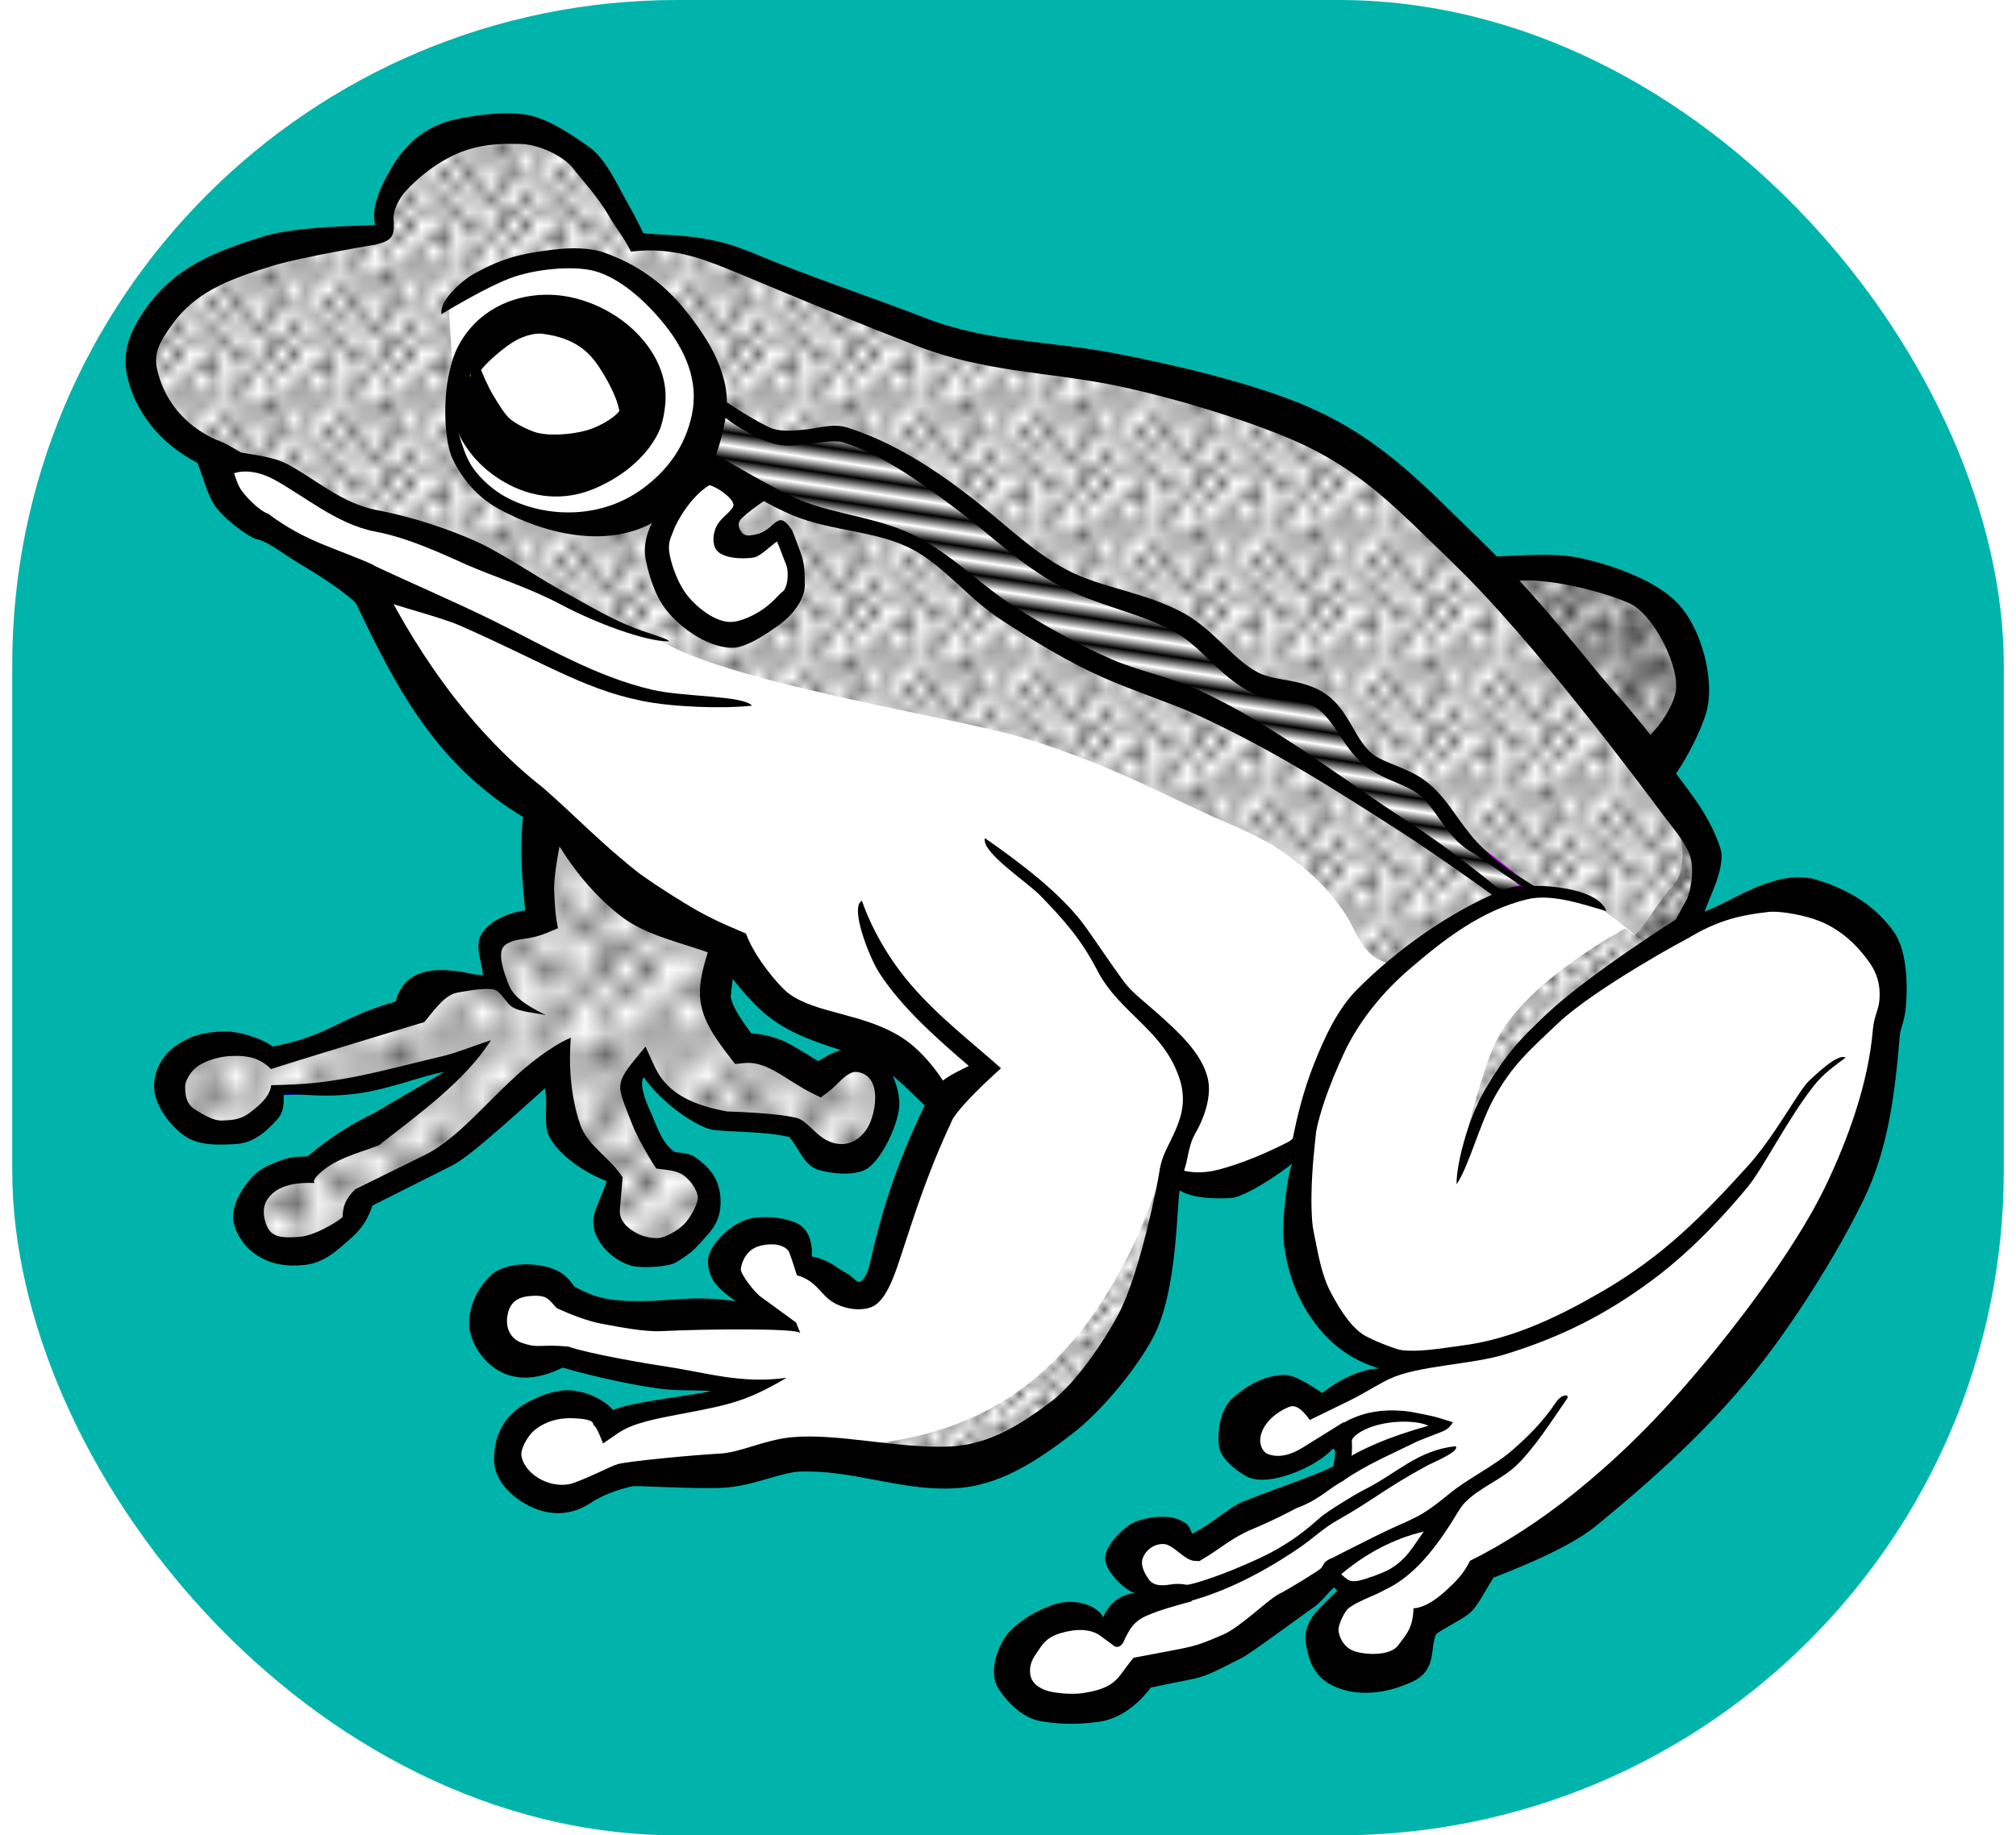 <svg xmlns:dc="http://purl.org/dc/elements/1.1/" xmlns:cc="http://creativecommons.org/ns#" xmlns:rdf="http://www.w3.org/1999/02/22-rdf-syntax-ns#" xmlns:svg="http://www.w3.org/2000/svg" xmlns="http://www.w3.org/2000/svg" xmlns:xlink="http://www.w3.org/1999/xlink" xmlns:sodipodi="http://sodipodi.sourceforge.net/DTD/sodipodi-0.dtd" xmlns:inkscape="http://www.inkscape.org/namespaces/inkscape" width="31.026mm" height="28.251mm" viewBox="-3 -3 115 106" id="svg2" version="1.1" inkscape:version="0.91 r13725" sodipodi:docname="Frosch-lineart.svg"><g id="deeditor_bgCarrier" stroke-width="0">
  <rect id="dee_c_e" x="-3" y="-3" width="115" height="106" rx="38.4" fill="#00b4ab" strokewidth="0"/>
</g>
  <title id="title4136">frog - lineart</title>
  <defs id="defs4" fill="#000000">
    <pattern inkscape:collect="always" xlink:href="#Strips2_1" id="pattern6345" patternTransform="matrix(-0.111,0.742,-2.349,-0.352,5.657,939.038)" fill="#000000"/>
    <pattern inkscape:stockid="Stripes 2:1" id="Strips2_1" patternTransform="translate(0,0) scale(10,10)" height="1" width="1.5" patternUnits="userSpaceOnUse" inkscape:collect="always" fill="#000000">
      <rect id="rect5342" height="2" width="1" y="-0.5" x="0" style="fill:black;stroke:none"/>
    </pattern>
    <pattern inkscape:collect="always" xlink:href="#Polkadots-large" id="pattern6251" patternTransform="matrix(0.489,0,0,0.489,-2,938)" fill="#000000"/>
    <pattern inkscape:collect="always" xlink:href="#Polkadots-large" id="pattern6131" patternTransform="matrix(0.67,0,0,0.745,2,934)" fill="#000000"/>
    <pattern inkscape:collect="always" xlink:href="#Polkadots-large" id="pattern6039" patternTransform="matrix(1.186,0,0,1.23,2,946)" fill="#000000"/>
    <pattern inkscape:stockid="Polka dots, large" id="Polkadots-large" patternTransform="translate(0,0) scale(10,10)" height="10" width="10" patternUnits="userSpaceOnUse" inkscape:collect="always" fill="#000000">
      <circle id="circle5729" r="0.45" cy="0.810" cx="2.567" style="fill:black;stroke:none"/>
      <circle id="circle5731" r="0.45" cy="2.33" cx="3.048" style="fill:black;stroke:none"/>
      <circle id="circle5733" r="0.45" cy="2.415" cx="4.418" style="fill:black;stroke:none"/>
      <circle id="circle5735" r="0.45" cy="3.029" cx="1.844" style="fill:black;stroke:none"/>
      <circle id="circle5737" r="0.45" cy="1.363" cx="6.08" style="fill:black;stroke:none"/>
      <circle id="circle5739" r="0.45" cy="4.413" cx="5.819" style="fill:black;stroke:none"/>
      <circle id="circle5741" r="0.45" cy="4.048" cx="4.305" style="fill:black;stroke:none"/>
      <circle id="circle5743" r="0.45" cy="3.045" cx="5.541" style="fill:black;stroke:none"/>
      <circle id="circle5745" r="0.45" cy="5.527" cx="4.785" style="fill:black;stroke:none"/>
      <circle id="circle5747" r="0.45" cy="5.184" cx="2.667" style="fill:black;stroke:none"/>
      <circle id="circle5749" r="0.45" cy="1.448" cx="7.965" style="fill:black;stroke:none"/>
      <circle id="circle5751" r="0.45" cy="5.049" cx="7.047" style="fill:black;stroke:none"/>
      <circle id="circle5753" r="0.45" cy="0.895" cx="4.340" style="fill:black;stroke:none"/>
      <circle id="circle5755" r="0.45" cy="0.340" cx="7.125" style="fill:black;stroke:none"/>
      <circle id="circle5757" r="0.45" cy="1.049" cx="9.553" style="fill:black;stroke:none"/>
      <circle id="circle5759" r="0.45" cy="2.689" cx="7.006" style="fill:black;stroke:none"/>
      <circle id="circle5761" r="0.45" cy="2.689" cx="8.909" style="fill:black;stroke:none"/>
      <circle id="circle5763" r="0.45" cy="4.407" cx="9.315" style="fill:black;stroke:none"/>
      <circle id="circle5765" r="0.45" cy="3.870" cx="7.820" style="fill:black;stroke:none"/>
      <circle id="circle5767" r="0.45" cy="5.948" cx="8.270" style="fill:black;stroke:none"/>
      <circle id="circle5769" r="0.45" cy="7.428" cx="7.973" style="fill:black;stroke:none"/>
      <circle id="circle5771" r="0.45" cy="8.072" cx="9.342" style="fill:black;stroke:none"/>
      <circle id="circle5773" r="0.45" cy="9.315" cx="8.206" style="fill:black;stroke:none"/>
      <circle id="circle5775" r="0.45" cy="9.475" cx="9.682" style="fill:black;stroke:none"/>
      <circle id="circle5777" r="0.45" cy="6.186" cx="9.688" style="fill:black;stroke:none"/>
      <circle id="circle5779" r="0.45" cy="6.296" cx="3.379" style="fill:black;stroke:none"/>
      <circle id="circle5781" r="0.45" cy="8.204" cx="2.871" style="fill:black;stroke:none"/>
      <circle id="circle5783" r="0.45" cy="8.719" cx="4.59" style="fill:black;stroke:none"/>
      <circle id="circle5785" r="0.45" cy="9.671" cx="3.181" style="fill:black;stroke:none"/>
      <circle id="circle5787" r="0.45" cy="7.315" cx="5.734" style="fill:black;stroke:none"/>
      <circle id="circle5789" r="0.45" cy="6.513" cx="6.707" style="fill:black;stroke:none"/>
      <circle id="circle5791" r="0.45" cy="9.670" cx="5.730" style="fill:black;stroke:none"/>
      <circle id="circle5793" r="0.45" cy="8.373" cx="6.535" style="fill:black;stroke:none"/>
      <circle id="circle5795" r="0.45" cy="7.154" cx="4.37" style="fill:black;stroke:none"/>
      <circle id="circle5797" r="0.45" cy="7.25" cx="0.622" style="fill:black;stroke:none"/>
      <circle id="circle5799" r="0.45" cy="5.679" cx="0.831" style="fill:black;stroke:none"/>
      <circle id="circle5801" r="0.45" cy="8.519" cx="1.257" style="fill:black;stroke:none"/>
      <circle id="circle5803" r="0.45" cy="6.877" cx="1.989" style="fill:black;stroke:none"/>
      <circle id="circle5805" r="0.45" cy="3.181" cx="0.374" style="fill:black;stroke:none"/>
      <circle id="circle5807" r="0.45" cy="1.664" cx="1.166" style="fill:black;stroke:none"/>
      <circle id="circle5809" r="0.45" cy="0.093" cx="1.151" style="fill:black;stroke:none"/>
      <circle id="circle5811" r="0.45" cy="10.093" cx="1.151" style="fill:black;stroke:none"/>
      <circle id="circle5813" r="0.45" cy="4.451" cx="1.302" style="fill:black;stroke:none"/>
      <circle id="circle5815" r="0.45" cy="3.763" cx="3.047" style="fill:black;stroke:none"/>
    </pattern>
  </defs>
  <sodipodi:namedview id="base" pagecolor="#ffffff" bordercolor="#666666" borderopacity="1.0" inkscape:pageopacity="0.0" inkscape:pageshadow="2" inkscape:zoom="1" inkscape:cx="-124.69861" inkscape:cy="-34.76476" inkscape:document-units="mm" inkscape:current-layer="layer1" showgrid="false" inkscape:window-width="2560" inkscape:window-height="1420" inkscape:window-x="-2" inkscape:window-y="-3" inkscape:window-maximized="1" inkscape:snap-global="false" fit-margin-top="1" fit-margin-right="1" fit-margin-bottom="1" fit-margin-left="1" fill="#000000"/>
  <g inkscape:label="Ebene 1" inkscape:groupmode="layer" id="layer1" transform="translate(0.203,-952.657)">
    <path style="fill:#ffffff;fill-opacity:1;fill-rule:evenodd;stroke:#88aa00;stroke-width:0.354;stroke-linecap:butt;stroke-linejoin:miter;stroke-miterlimit:4;stroke-dasharray:none;stroke-opacity:1" d="m 25.734,956.856 c -0.585,0.01 -2.66,0.261 -3.199,0.371 -1.569,0.32 -1.991,1.105 -3.055,2.303 -0.823,0.926 -1.438,3.607 -1.438,3.607 0,0 -4.738,0.296 -6.695,0.893 -2.776,0.846 -4.855,1.697 -6.334,3.783 -0.726,1.024 -1.239,1.951 -0.988,3.182 0.399,1.96 1.756,3.8 3.951,4.76 0.59,1.207 1.185,3.63 3.521,4.4 1.628,1.622 3.414,2.145 5.205,2.625 2.272,4.794 5.573,10.851 10.994,13.789 0.018,0.02 0.049,0.046 0.068,0.067 -0.63,2.126 -1.005,4.146 -0.705,5.965 -2.758,0.585 -3.313,1.637 -2.393,3.725 -4.164,-0.053 -3.945,0.264 -4.57,1.99 -3.597,1.027 -6.92,2.151 -8.385,2.455 0,0 -1.634,-1.036 -3.062,-0.857 -1.429,0.179 -2.756,1.174 -2.723,2.447 0.036,1.37 2.212,2.841 3.58,2.76 1.263,-0.075 2.545,-2.5 2.545,-2.5 3.356,0.01 7.435,-0.853 11.098,-1.75 -1.85,1.594 -3.609,2.821 -5.293,3.748 -1.053,0.514 -1.896,0.714 -3.58,2.174 0,0 -3.094,0.852 -3.824,1.881 -0.448,0.631 -0.595,1.827 0,2.322 1.257,1.045 3.954,1.167 5.201,0.111 0.532,-0.45 1.092,-2.09 1.092,-2.09 l 3.982,-1.84 c 2.102,-1.451 4.832,-4.179 7.143,-6.383 0.201,1.26 0.089,3.519 0.947,4.627 0.207,0.933 1.926,1.028 2.805,2.297 l -0.471,2.422 c 0.813,1.909 3.237,2.593 3.914,1.699 0,0 2.153,-1.874 2.078,-2.811 -0.089,-1.122 -2.814,-2.647 -2.814,-2.647 l -1.586,-2.457 c -0.102,-0.833 -0.723,-1.731 0.459,-2.564 1.417,1.655 2.834,2.688 4.562,3.094 l 3.803,0.34 2.361,1.881 c 1.104,0.333 2.629,-0.538 2.99,-2.701 0.265,-1.589 0.29,-3.116 -1.084,-3 -0.843,0.071 -2.182,0.521 -2.703,0.914 -1.45,-0.716 -2.703,-2.02 -4.455,-1.83 -1.756,-2.26 -1.7,-3.49 -0.918,-5.955 0.061,0.089 1.73,2.49 3.051,3.498 1.864,1.422 4.456,1.591 6.43,2.857 1.136,0.729 3.035,2.68 3.035,2.68 -1.393,2.826 -2.794,7.061 -3.623,11.074 -1.262,0.68 -2,-0.666 -4.164,-1.484 0.456,-1.13 -1.517,-2.237 -2.23,-2.107 -1.306,0.237 -3.772,2.248 -1.795,3.4 l 1.848,1.805 c 0,0 -3.606,-0.306 -6.285,-0.295 -1.667,0.01 -5.379,-0.84 -5.379,-0.84 -0.76,-1.5 -1.317,-1.043 -1.912,-1.174 -1.532,-0.336 -2.232,0.958 -2.531,1.941 0.011,1.205 0.141,2.029 0.992,2.562 1.374,0.266 2.641,0.422 3.178,0.018 2.712,0.315 4.416,0.708 6.955,1.43 l 3.654,0.416 c -3.249,0.922 -4.896,1.009 -7.826,2.062 -0.347,-0.784 -1.498,-1.07 -2.506,-1.193 -2.564,0.206 -3.012,1.534 -3.197,2.74 0.027,2.263 2.933,3.346 3.93,2.662 1.104,-0.712 1.996,-1.024 2.596,-1.23 0,0 3.761,-0.265 5.463,-0.355 1.427,-0.076 2.738,-0.545 4.158,-0.697 1.393,-0.15 2.52,0.083 3.918,-0.01 1.371,-0.087 3.875,0.618 5.242,0.482 2.53,-0.251 4.59,-1.353 6.375,-2.707 1.549,-1.174 3.534,-3.567 4.441,-5.285 1.443,-2.733 1.998,-8.545 1.998,-8.545 2.537,0.453 4.537,0.439 7.736,-2.076 0,0 -0.564,3.315 -0.25,4.83 0.568,2.739 1.178,4.829 3.402,6.92 0.597,0.116 1.661,0.48 2.193,0.855 -0.645,0.588 -0.848,0.694 -1.641,1.152 -1.089,0.49 -2.056,1.04 -3.078,1.355 -1.012,-1.418 -2.517,-0.262 -3.291,0.399 -1.226,1.046 -0.434,2.279 -0.072,2.603 0.765,0.685 2.515,0.421 3.059,-0.031 l 1.678,-1.396 c 0.453,0.685 0.49,1.48 0.066,2.385 -1.562,1.267 -3.217,1.359 -5.057,2.348 -1.131,0.358 -1.699,0.894 -2.83,1.562 -0.7,-0.014 -2.842,-0.889 -3.543,-0.295 -0.831,0.503 -1.221,1.556 -0.711,2.227 1.059,0.982 1.55,1.008 2.449,1.193 -2.046,0.559 -2.714,0.619 -3.445,2 -0.613,-0.399 -1.667,-1.169 -2.938,-0.91 -1.991,0.849 -3.27,2.718 -3,3.418 1.25,1.454 2.812,2.062 4.062,2.062 2.197,-0.418 3.002,-1.1 3.598,-1.838 3.391,-0.658 4.622,-1.608 7.533,-3.227 1.074,-0.307 2.801,-2.143 3.33,-2.932 0.675,0.704 1.013,0.99 2.137,1.045 -0.65,0.368 -1.438,0.677 -1.926,1.045 -1.093,1.272 -0.75,2.324 -0.477,2.988 1.079,1.057 3.636,1.39 4.572,0.428 l 1.125,-2.322 c 0.983,-0.883 2.127,-1.115 3.41,-3.348 0,0 3.509,-1.239 5.16,-2.59 3.264,-2.67 6.299,-5.623 8.959,-8.895 2.201,-2.706 4.855,-6.387 6.377,-9.525 1.399,-2.884 2.488,-6.265 2.752,-9.408 0.107,-1.278 1.152,-3.235 -0.264,-5.258 -2.412,-3.445 -4.584,-3.19 -5.584,-3.078 -2.02,0.226 -3.942,0.936 -5.602,1.91 l 0.518,-2.027 c 0.616,-1.412 1.084,-2.245 -0.18,-3.951 -0.306,-0.413 -1.452,-1.754 -2.426,-3.027 0.351,-0.504 0.922,-1.982 1.275,-2.67 1.021,-1.986 1.486,-5.1 -0.201,-6.66 -1.68,-2.322 -7.505,-3.121 -8.34,-2.731 -0.391,-0.406 -2.1,0.61 -2.473,0.25 -3.196,-3.086 -6.587,-6.588 -10.65,-8.385 -3.011,-1.332 -7.472,-2.626 -10.705,-3.25 -3.613,-0.697 -7.63,-0.522 -11.26,-1.928 -3.637,-1.408 -7.131,-3.037 -10.74,-4.545 -2.638,-1.101 -3.339,-0.648 -5.242,-0.945 0,0 -2.013,-3.721 -3.402,-4.812 -1.579,-0.926 -2.351,-1.881 -3.906,-1.872 z" id="path4171-6-0" inkscape:connector-curvature="0" sodipodi:nodetypes="ccscccsccccccccccsccccccccccccccccccccccccccccscccccccccccccccccccccccscccsccccsccccccccccccccccccccccssssscccccscccscccccc"/>
    <path style="fill:url(#pattern6131);fill-opacity:1;fill-rule:evenodd;stroke:none;stroke-width:0.354;stroke-linecap:butt;stroke-linejoin:miter;stroke-miterlimit:4;stroke-dasharray:none;stroke-opacity:1" d="m 93.504,1003.374 0.518,-2.027 c 0.616,-1.412 1.084,-2.245 -0.18,-3.951 -0.306,-0.413 -1.452,-1.754 -2.426,-3.027 0.351,-0.504 0.922,-1.982 1.275,-2.67 1.021,-1.986 1.486,-5.1 -0.201,-6.66 -1.68,-2.322 -7.24,-2.679 -8.34,-2.731 -1.009,0.213 -2.1,0.61 -2.473,0.25 -3.196,-3.086 -6.587,-6.588 -10.65,-8.385 -3.011,-1.332 -7.472,-2.626 -10.705,-3.25 -3.613,-0.697 -7.63,-0.522 -11.26,-1.928 -3.637,-1.408 -7.131,-3.037 -10.74,-4.545 -2.638,-1.101 -3.339,-0.648 -5.242,-0.945 0,0 -2.013,-3.721 -3.402,-4.812 -1.579,-0.926 -2.351,-1.881 -3.906,-1.872 l 0,0.004 c -0.585,0.01 -2.66,0.261 -3.199,0.371 -1.569,0.32 -1.991,1.105 -3.055,2.303 -0.823,0.926 -1.438,3.607 -1.438,3.607 0,0 -7.495,0.475 -10.567,2.37 -1.782,1.099 -3.594,2.834 -3.727,4.924 -0.106,1.664 1.181,3.044 2.402,4.18 0.83,0.772 1.929,1.236 3.005,1.591 0.934,0.308 1.995,0.349 2.917,0.692 1.762,0.656 2.979,2.193 4.773,2.755 2.152,0.674 5.366,1.51 5.687,1.658 1.354,0.625 4.547,2.302 6.599,3.203 1.548,0.68 4.685,1.945 4.685,1.945 3.74,2.63 17.451,4.644 21.458,5.889 5.541,1.722 8.211,3.443 12.317,5.165 2.83,1.209 4.846,3.078 6.007,4.752 0.951,1.371 1.02,2.84 3.092,3.173 -0.235,0.02 3.903,-4.033 8.411,-4.207 0.82,-0.032 2.271,0.293 2.986,0.696 1.183,0.667 3.219,2.496 3.219,2.496 0.565,-0.519 1.419,-0.7 2.162,-1.014 z" id="path4171-6-0-6" inkscape:connector-curvature="0" sodipodi:nodetypes="ccccscccsccccccccscsssssssscscscsscc"/>
    <path style="fill:url(#pattern6039);fill-opacity:1;fill-rule:evenodd;stroke:#0000d4;stroke-width:0.354;stroke-linecap:butt;stroke-linejoin:miter;stroke-miterlimit:4;stroke-dasharray:none;stroke-opacity:1" d="m 27.772,996.675 c 0.018,0.02 0.049,0.046 0.068,0.067 -0.63,2.126 -1.005,4.146 -0.705,5.965 -2.758,0.585 -3.313,1.637 -2.393,3.725 -4.164,-0.053 -3.945,0.264 -4.57,1.99 -3.597,1.027 -6.92,2.151 -8.385,2.455 0,0 -1.634,-1.036 -3.063,-0.857 -1.429,0.179 -2.756,1.174 -2.723,2.447 0.036,1.37 2.212,2.841 3.58,2.76 1.263,-0.075 2.545,-2.5 2.545,-2.5 3.356,0.01 7.435,-0.853 11.098,-1.75 -1.85,1.594 -3.609,2.821 -5.293,3.748 -1.053,0.514 -1.896,0.714 -3.58,2.174 0,0 -3.094,0.852 -3.824,1.881 -0.448,0.631 -0.595,1.827 0,2.322 1.257,1.045 3.954,1.167 5.201,0.111 0.532,-0.45 1.092,-2.09 1.092,-2.09 l 3.982,-1.84 c 2.102,-1.451 4.832,-4.179 7.143,-6.383 0.201,1.26 0.089,3.519 0.947,4.627 0.207,0.933 1.926,1.028 2.805,2.297 l -0.471,2.422 c 0.813,1.909 3.237,2.593 3.914,1.699 0,0 2.153,-1.874 2.078,-2.811 -0.089,-1.122 -2.814,-2.647 -2.814,-2.647 l -1.586,-2.457 c -0.102,-0.833 -0.723,-1.731 0.459,-2.564 1.417,1.655 2.834,2.688 4.562,3.094 l 3.803,0.34 2.361,1.881 c 1.104,0.333 2.629,-0.538 2.99,-2.701 0.265,-1.589 0.29,-3.116 -1.084,-3 -0.843,0.071 -2.182,0.521 -2.703,0.914 -1.45,-0.716 -2.703,-2.02 -4.455,-1.83 -1.756,-2.26 -1.7,-3.49 -0.918,-5.955 -4.91,-1.681 -7.615,-4.539 -10.062,-7.534 z m 63.682,-2.169 c 0.351,-0.504 0.922,-1.982 1.275,-2.67 1.021,-1.986 1.486,-5.1 -0.201,-6.66 -1.68,-2.322 -7.505,-3.121 -8.34,-2.731 -0.391,-0.406 -2.1,0.61 -2.473,0.25 z" id="path4171-6-0-9" inkscape:connector-curvature="0" sodipodi:nodetypes="cccccccscccccccccccccccccccccccccccccscccc"/>
    <path style="color:#000000;font-style:normal;font-variant:normal;font-weight:normal;font-stretch:normal;font-size:medium;line-height:normal;font-family:sans-serif;text-indent:0;text-align:start;text-decoration:none;text-decoration-line:none;text-decoration-style:solid;text-decoration-color:#000000;letter-spacing:normal;word-spacing:normal;text-transform:none;direction:ltr;block-progression:tb;writing-mode:lr-tb;baseline-shift:baseline;text-anchor:start;white-space:normal;clip-rule:nonzero;display:inline;overflow:visible;visibility:visible;opacity:1;isolation:auto;mix-blend-mode:normal;color-interpolation:sRGB;color-interpolation-filters:linearRGB;solid-color:#000000;solid-opacity:1;fill:#000000;fill-opacity:1;fill-rule:evenodd;stroke:none;stroke-width:1px;stroke-linecap:butt;stroke-linejoin:miter;stroke-miterlimit:4;stroke-dasharray:none;stroke-dashoffset:0;stroke-opacity:1;color-rendering:auto;image-rendering:auto;shape-rendering:auto;text-rendering:auto;enable-background:accumulate" d="m 8.664,975.092 -0.312,0.951 c 0.12,0.04 0.672,0.624 1.248,0.953 0.545,-0.202 1.401,-0.123 2.242,0.318 1.682,0.882 3.672,2.62 5.9,3.041 1.962,0.371 3.841,1.274 5.301,1.92 1.516,0.671 3.635,1.332 5.49,2.324 1.855,0.992 4.858,2.136 6.199,2.098 -0.083,-0.179 -1.226,-0.428 -2.48,-0.966 -1.285,-0.552 -2.687,-1.397 -3.311,-1.731 -1.825,-0.978 -3.818,-2.394 -5.432,-3.107 -1.444,-0.639 -3.508,-1.367 -5.645,-1.771 -2.069,-0.391 -3.546,-1.801 -5.184,-2.66 -0.819,-0.429 -1.975,-0.532 -2.68,-0.676 C 9.423,975.454 9.022,975.21 8.664,975.092 Z" id="path4177" inkscape:connector-curvature="0" sodipodi:nodetypes="cccsssscssssscc"/>
    <g id="g6151" style="fill:url(#pattern6251);fill-opacity:1;stroke:none">
      <path sodipodi:nodetypes="cscsccscc" inkscape:connector-curvature="0" id="path4531" d="m 89.891,1003.307 c 0,0 -5.429,2.89 -7.248,6.187 -1.185,2.149 -2.386,7.955 -2.386,7.955 0,0 1.738,-4.699 3.27,-6.629 2.109,-2.656 9.679,-7.609 9.679,-7.609 0.856,-0.9 2.722,-5.154 -1.024,-7.656 1.364,2.539 1.329,4.421 0.423,5.355 -0.72,0.743 -1.574,2.345 -2.152,2.756 -0.251,-0.223 -0.463,-0.401 -0.562,-0.36 z" style="fill:url(#pattern6251);fill-opacity:1;fill-rule:evenodd;stroke:none;stroke-width:0.354;stroke-linecap:butt;stroke-linejoin:miter;stroke-miterlimit:4;stroke-dasharray:none;stroke-opacity:1"/>
      <path sodipodi:nodetypes="csscscc" inkscape:connector-curvature="0" id="path4533" d="m 76.014,1028.939 c 0,0 4.734,1.42 7.071,0.972 4.289,-0.821 8.418,-3.264 11.402,-6.452 1.81,-1.934 3.447,-7.159 3.447,-7.159 0,0.738 -5.731,6.564 -8.043,7.867 -6.344,3.574 -12.198,3.977 -12.198,3.977 z" style="fill:url(#pattern6251);fill-opacity:1;fill-rule:evenodd;stroke:none;stroke-width:0.354;stroke-linecap:butt;stroke-linejoin:miter;stroke-miterlimit:4;stroke-dasharray:none;stroke-opacity:1"/>
      <path sodipodi:nodetypes="ccccc" inkscape:connector-curvature="0" id="path4535" d="m 63.109,1017.626 c -4.682,13.785 -12.755,15.027 -17.766,15.556 2.828,0.657 5.657,1.463 8.485,0.707 4.592,-2.329 6.678,-5.493 8.485,-8.75 0.649,-2.504 1.504,-5.009 0.795,-7.513 z" style="fill:url(#pattern6251);fill-opacity:1;fill-rule:evenodd;stroke:none;stroke-width:0.354;stroke-linecap:butt;stroke-linejoin:miter;stroke-miterlimit:4;stroke-dasharray:none;stroke-opacity:1"/>
      <path sodipodi:nodetypes="ccccc" inkscape:connector-curvature="0" id="path4537" d="m 64.523,1014.709 c 2.191,0.83 4.468,0.965 6.894,-0.088 l 0,1.061 c -3.626,2.023 -5.872,2.605 -7.867,2.298 z" style="fill:url(#pattern6251);fill-opacity:1;fill-rule:evenodd;stroke:none;stroke-width:0.354;stroke-linecap:butt;stroke-linejoin:miter;stroke-miterlimit:4;stroke-dasharray:none;stroke-opacity:1"/>
    </g>
    <g id="g6356" style="fill:#ffffff;fill-opacity:1">
      <path sodipodi:nodetypes="csssc" inkscape:connector-curvature="0" id="path4191-7-6" d="m 21.995,967.241 c 0.59,-0.967 6.28,-3.482 9.087,-2.261 2.895,1.26 6.233,4.574 5.59,8.817 -0.231,1.526 -1.838,3.837 -3.083,4.648 -5.552,3.619 -12.46,-0.817 -11.204,-5.058" style="fill:#ffffff;fill-opacity:1;fill-rule:evenodd;stroke:#aa4400;stroke-width:0.354;stroke-linecap:butt;stroke-linejoin:miter;stroke-miterlimit:4;stroke-dasharray:none;stroke-opacity:1"/>
      <path sodipodi:nodetypes="sssss" inkscape:connector-curvature="0" id="path4193-7-0" d="m 29.226,967.419 c -2.373,-0.703 -5.134,10e-4 -6.429,2.404 -1.047,1.944 -0.705,5.325 2.343,7.165 3.301,1.992 6.628,0.135 8.057,-2.657 1.201,-2.346 -0.521,-5.89 -3.972,-6.912 z" style="fill:#000000;fill-opacity:1;fill-rule:evenodd;stroke:#aa4400;stroke-width:0.354;stroke-linecap:butt;stroke-linejoin:miter;stroke-miterlimit:4;stroke-dasharray:none;stroke-opacity:1"/>
    </g>
    <path style="color:#000000;font-style:normal;font-variant:normal;font-weight:normal;font-stretch:normal;font-size:medium;line-height:normal;font-family:sans-serif;text-indent:0;text-align:start;text-decoration:none;text-decoration-line:none;text-decoration-style:solid;text-decoration-color:#000000;letter-spacing:normal;word-spacing:normal;text-transform:none;direction:ltr;block-progression:tb;writing-mode:lr-tb;baseline-shift:baseline;text-anchor:start;white-space:normal;clip-rule:nonzero;display:inline;overflow:visible;visibility:visible;opacity:1;isolation:auto;mix-blend-mode:normal;color-interpolation:sRGB;color-interpolation-filters:linearRGB;solid-color:#000000;solid-opacity:1;fill:#000000;fill-opacity:1;fill-rule:evenodd;stroke:none;stroke-width:1px;stroke-linecap:butt;stroke-linejoin:miter;stroke-miterlimit:4;stroke-dasharray:none;stroke-dashoffset:0;stroke-opacity:1;color-rendering:auto;image-rendering:auto;shape-rendering:auto;text-rendering:auto;enable-background:accumulate" d="m 27.607,966.68 c -2,0.022 -3.971,0.952 -5.033,2.924 -1.183,2.197 -0.741,5.859 2.525,7.83 1.773,1.07 3.619,1.118 5.172,0.502 1.553,-0.616 3.043,-1.731 3.809,-3.227 0.296,-0.579 0.439,-1.474 0.445,-2.117 0.021,-2.36 -2.027,-4.771 -4.941,-5.634 -0.64,-0.19 -1.31,-0.285 -1.977,-0.277 z m 0.023,0.994 c 0.559,-0.002 1.124,0.081 1.67,0.242 2.345,0.695 3.376,2.687 3.566,4.461 0.034,0.321 0.039,0.691 0.001,1.047 -0.009,0.089 -0.021,0.177 -0.036,0.263 -0.019,0.264 -0.146,0.472 -0.216,0.699 -0.663,1.296 -1.418,2.107 -2.711,2.62 -1.293,0.513 -2.761,0.492 -4.289,-0.43 -1.884,-1.137 -3.029,-3.79 -2.984,-5.351 0.012,-0.427 0.16,-0.575 0.47,-1.191 0.834,-1.657 2.853,-2.353 4.529,-2.36 z" id="path4193" inkscape:connector-curvature="0" sodipodi:nodetypes="csssssscccssccsssscc"/>
    <path style="fill:#ffffff;fill-opacity:1;fill-rule:evenodd;stroke:#66ff00;stroke-width:0.354;stroke-linecap:butt;stroke-linejoin:miter;stroke-miterlimit:4;stroke-dasharray:none;stroke-opacity:1" d="m 23.406,970.956 c 0,0 1.614,-1.833 2.719,-2.219 0.748,-0.261 2.132,-0.117 2.875,0.156 1.18,0.434 1.683,1.252 2.406,2.281 0.477,0.679 0.844,2.406 0.844,2.406 -0.56,0.603 -2.161,1.481 -3.969,1.562 -1.172,0.053 -2.015,-0.166 -2.844,-0.906 -0.96,-0.857 -2.031,-3.281 -2.031,-3.281 z" id="path6360" inkscape:connector-curvature="0" sodipodi:nodetypes="cssscssc"/>
    <path style="fill:#ffffff;fill-opacity:1;fill-rule:evenodd;stroke:#ffcc00;stroke-width:0.354;stroke-linecap:butt;stroke-linejoin:miter;stroke-miterlimit:4;stroke-dasharray:none;stroke-opacity:1" d="m 37.07,977.055 c -1.864,1.196 -1.9,1.643 -2.607,2.563 -0.744,0.967 -0.313,3.379 0.486,4.552 0.693,1.018 2.31,2.199 3.536,2.077 1.296,-0.129 3.658,-1.929 3.668,-2.961 0.013,-1.425 -0.503,-1.834 -1.016,-3.049 -1.008,0.858 -2.363,1.555 -2.873,0.663 -0.474,-0.831 0.236,-1.513 0.972,-2.254 -0.61,-0.643 -1.109,-1.395 -2.166,-1.591 z" id="path4315-5-7" inkscape:connector-curvature="0" sodipodi:nodetypes="csssscscc"/>
    <path style="fill:none;fill-rule:evenodd;stroke:#2a7fff;stroke-width:0.354;stroke-linecap:butt;stroke-linejoin:miter;stroke-miterlimit:4;stroke-dasharray:none;stroke-opacity:1" d="m 25.734,956.856 c -0.585,0.01 -2.66,0.261 -3.199,0.371 -1.569,0.32 -1.991,1.105 -3.055,2.303 -0.823,0.926 -1.438,3.607 -1.438,3.607 0,0 -4.738,0.296 -6.695,0.893 -2.776,0.846 -4.855,1.697 -6.334,3.783 -0.726,1.024 -1.239,1.951 -0.988,3.182 0.399,1.96 1.756,3.8 3.951,4.76 0.59,1.207 1.185,3.63 3.521,4.4 1.628,1.622 3.414,2.145 5.205,2.625 2.272,4.794 5.573,10.851 10.994,13.789 0.018,0.02 0.049,0.046 0.068,0.067 3.355,4.263 4.306,5.063 9.994,7.467 0.061,0.089 1.73,2.49 3.051,3.498 1.864,1.422 4.456,1.591 6.43,2.857 1.136,0.729 3.035,2.68 3.035,2.68 -1.393,2.826 -2.794,7.061 -3.623,11.074 -1.262,0.68 -2,-0.666 -4.164,-1.484 0.456,-1.13 -1.517,-2.237 -2.23,-2.107 -1.306,0.237 -3.772,2.248 -1.795,3.4 l 1.848,1.805 c 0,0 -3.606,-0.306 -6.285,-0.295 -1.667,0.01 -5.379,-0.84 -5.379,-0.84 -0.76,-1.5 -1.317,-1.043 -1.912,-1.174 -1.532,-0.336 -2.232,0.958 -2.531,1.941 0.011,1.205 0.141,2.029 0.992,2.562 1.374,0.266 2.641,0.422 3.178,0.018 2.712,0.315 4.416,0.708 6.955,1.43 l 3.654,0.416 c -3.249,0.922 -4.896,1.009 -7.826,2.062 -0.347,-0.784 -1.498,-1.07 -2.506,-1.193 -2.564,0.206 -3.012,1.534 -3.197,2.74 0.027,2.263 2.933,3.346 3.93,2.662 1.104,-0.712 1.996,-1.024 2.596,-1.23 0,0 3.761,-0.265 5.463,-0.355 1.427,-0.076 2.738,-0.545 4.158,-0.697 1.393,-0.15 2.52,0.083 3.918,-0.01 1.371,-0.087 3.875,0.618 5.242,0.482 2.53,-0.251 4.59,-1.353 6.375,-2.707 1.549,-1.174 3.534,-3.567 4.441,-5.285 1.443,-2.733 1.998,-8.545 1.998,-8.545 2.537,0.453 4.537,0.439 7.736,-2.076 0,0 -0.564,3.315 -0.25,4.83 0.568,2.739 1.178,4.829 3.402,6.92 0.597,0.116 1.661,0.48 2.193,0.855 -0.645,0.588 -0.848,0.694 -1.641,1.152 -1.089,0.49 -2.056,1.04 -3.078,1.355 -1.012,-1.418 -2.517,-0.262 -3.291,0.399 -1.226,1.046 -0.434,2.279 -0.072,2.603 0.765,0.685 2.515,0.421 3.059,-0.031 l 1.678,-1.396 c 0.453,0.685 0.49,1.48 0.066,2.385 -1.562,1.267 -3.217,1.359 -5.057,2.348 -1.131,0.358 -1.699,0.894 -2.83,1.562 -0.7,-0.014 -2.842,-0.889 -3.543,-0.295 -0.831,0.503 -1.221,1.556 -0.711,2.227 1.059,0.982 1.55,1.008 2.449,1.193 -2.046,0.559 -2.714,0.619 -3.445,2 -0.613,-0.399 -1.667,-1.169 -2.938,-0.91 -1.991,0.849 -3.27,2.718 -3,3.418 1.25,1.454 2.812,2.062 4.062,2.062 2.197,-0.418 3.002,-1.1 3.598,-1.838 3.391,-0.658 4.622,-1.608 7.533,-3.227 1.074,-0.307 2.801,-2.143 3.33,-2.932 0.675,0.704 1.013,0.99 2.137,1.045 -0.65,0.368 -1.438,0.677 -1.926,1.045 -1.093,1.272 -0.75,2.324 -0.477,2.988 1.079,1.057 3.636,1.39 4.572,0.428 l 1.125,-2.322 c 0.983,-0.883 2.127,-1.115 3.41,-3.348 0,0 3.509,-1.239 5.16,-2.59 3.264,-2.67 6.299,-5.623 8.959,-8.895 2.201,-2.706 4.855,-6.387 6.377,-9.525 1.399,-2.884 2.488,-6.265 2.752,-9.408 0.107,-1.278 1.152,-3.235 -0.264,-5.258 -2.412,-3.445 -4.584,-3.19 -5.584,-3.078 -2.02,0.226 -3.942,0.936 -5.602,1.91 l 0.518,-2.027 c 0.616,-1.412 1.084,-2.245 -0.18,-3.951 -0.306,-0.413 -1.452,-1.754 -2.426,-3.027 -3.637,-4.749 -6.904,-8.88 -9.738,-11.81 -3.196,-3.086 -6.587,-6.588 -10.65,-8.385 -3.011,-1.332 -7.472,-2.626 -10.705,-3.25 -3.613,-0.697 -7.63,-0.522 -11.26,-1.928 -3.637,-1.408 -7.131,-3.037 -10.74,-4.545 -2.638,-1.101 -3.339,-0.648 -5.242,-0.945 0,0 -2.013,-3.721 -3.402,-4.812 -1.579,-0.926 -2.351,-1.881 -3.906,-1.872 z" id="path4171-6-0-2" inkscape:connector-curvature="0" sodipodi:nodetypes="ccscccscccccccscccccccccccccccccccccccscccsccccsccccccccccccccccccccccsssssccccccsccccccc"/>
    <path style="fill:#ffffff;fill-opacity:1;fill-rule:evenodd;stroke:#ca00ff;stroke-width:0.354;stroke-linecap:butt;stroke-linejoin:miter;stroke-miterlimit:4;stroke-dasharray:none;stroke-opacity:1" d="m 37.254,972.783 c 0,0 2.646,1.804 3.523,2.078 1.373,0.428 2.986,-0.444 4.357,-0.008 4.724,1.505 7.908,5.881 12.287,8.206 2.187,1.161 4.674,1.066 6.831,2.282 1.582,0.893 2.351,2.661 3.977,3.471 1.127,0.561 3.114,0.867 4.2,1.504 1.385,0.813 1.462,2.45 2.782,3.364 0.812,0.563 2.017,0.851 2.812,1.438 1.199,0.884 1.721,2.549 3,3.312 1.198,0.715 3.282,2.46 3.235,2.57 -0.854,-0.138 -1.577,0.453 -1.577,0.453 0,0 -3.682,-2.874 -5.471,-4.023 -4.041,-2.595 -8.009,-5.375 -12.375,-7.375 -1.617,-0.741 -3.437,-0.965 -5.062,-1.688 -2.012,-0.894 -3.898,-2.06 -5.75,-3.25 -1.819,-1.169 -3.136,-2.988 -5.029,-4.033 -2.161,-1.193 -4.901,-1.238 -7.184,-2.175 -1.736,-0.713 -5.492,-3.196 -5.492,-3.196 0.4,-0.582 0.704,-1.515 0.938,-2.93 z" id="path4317-3-53" inkscape:connector-curvature="0" sodipodi:nodetypes="csssssssssccssssssccc"/>
    <path style="fill:url(#pattern6345);fill-opacity:1;fill-rule:evenodd;stroke:none;stroke-width:0.354;stroke-linecap:butt;stroke-linejoin:miter;stroke-miterlimit:4;stroke-dasharray:none;stroke-opacity:1" d="m 37.21,972.915 c 0,0 2.469,1.583 3.346,1.857 1.373,0.428 2.942,-0.444 4.312,-0.008 4.724,1.505 9.366,6.411 12.242,8.117 2.129,1.263 4.984,1.64 7.14,2.857 1.582,0.893 2.572,2.396 4.198,3.206 1.127,0.561 2.893,0.735 3.979,1.372 1.385,0.813 1.727,2.671 3.047,3.585 0.812,0.563 2.017,0.63 2.812,1.217 1.199,0.884 1.711,2.595 2.867,3.533 1.153,0.936 3.116,2.294 3.116,2.294 -0.854,-0.138 -1.59,0.463 -1.59,0.463 0,0 -3.637,-2.829 -5.427,-3.979 -4.041,-2.595 -7.788,-5.198 -12.154,-7.198 -1.617,-0.741 -3.437,-1.142 -5.062,-1.864 -2.012,-0.894 -3.898,-2.06 -5.75,-3.25 -1.819,-1.169 -3.268,-2.988 -5.162,-4.033 -2.161,-1.193 -5.034,-1.149 -7.317,-2.087 -1.736,-0.713 -5.271,-3.285 -5.271,-3.285 0.4,-0.582 0.439,-1.383 0.672,-2.797 z" id="path4317-3-5" inkscape:connector-curvature="0" sodipodi:nodetypes="csssssssssccsssssscc"/>
    <g id="g6412" style="fill:#000000;fill-opacity:1">
      <path sodipodi:nodetypes="ssscssscscscccccsccccscccsssscsscsssscsccssssssccssscscssccssssccscsssccssssscssccsssscscssscssssccsssssccsssscsssscsccsssccccscccsssccsssssccsscscssscsscccssscccsccsscscccccccsssccssscsccsssssccccssscsssscscsssscccsccsssccssssssscccccsssscccsscccc" inkscape:connector-curvature="0" id="path4171" d="m 26.523,956.29 c -1.28,-0.222 -2.874,0.006 -4.067,0.249 -1.887,0.385 -3.041,1.567 -3.789,2.87 -0.508,0.884 -1.184,2.163 -0.908,3.242 -0.847,0.062 -4.495,0.067 -6.409,0.65 -2.817,0.858 -5.159,1.805 -6.799,4.117 -0.758,1.07 -1.448,2.324 -1.133,3.871 0.426,2.093 1.892,3.979 4.076,5.102 0.204,0.465 0.521,1.679 0.932,2.363 0.441,0.735 1.907,1.869 2.464,2.038 0.735,0.152 1.589,0.895 2.572,1.47 0.972,0.569 2.427,1.499 3.177,2.225 2.272,4.766 4.684,9.621 10.261,12.702 1.233,1.323 3.904,3.238 5.974,4.748 1.358,0.994 2.661,1.874 4.023,2.691 0.186,0.105 0.34,0.159 0.496,0.231 0.097,0.139 0.394,0.569 0.938,1.252 0.623,0.784 1.399,1.699 2.203,2.312 l 0.002,0 c 2.152,1.642 4.779,1.803 6.486,2.898 0.778,0.499 2.03,1.755 2.463,2.182 -1.704,3.568 -2.481,6.111 -3.192,9.253 -0.129,0.571 -0.419,0.912 -0.565,0.934 -0.195,0.029 -0.51,-0.398 -0.778,-0.513 -0.452,-0.197 -0.916,-0.759 -1.981,-0.948 0.051,-0.783 -0.186,-1.547 -0.773,-1.874 -0.709,-0.394 -1.938,-0.478 -2.659,-0.347 -0.955,0.173 -2.101,1.109 -2.486,2.061 -0.193,0.476 -0.027,1.297 0.409,1.792 0.359,0.407 0.685,0.644 1.116,0.956 -1.819,-0.286 -2.877,-0.137 -4.295,-0.057 -0.68,0.038 -2.054,0.114 -3.171,-0.093 -1.029,-0.191 -1.718,-0.663 -1.847,-0.692 -0.353,-0.484 -0.702,-0.996 -1.903,-1.215 -1.201,-0.219 -2.395,0.02 -2.963,0.59 -0.568,0.57 -1.114,1.373 -1.214,2.531 -0.1,1.158 0.818,2.634 2.101,3.134 1.283,0.5 2.583,-0.02 3.3,-0.374 1.023,0.31 3.426,0.92 5.533,1.209 1.225,0.168 2.365,0.067 3.038,0.157 -0.864,0.202 -4.919,0.678 -5.66,1.091 -0.697,-0.8 -2,-1.223 -2.883,-1.135 -0.972,0.097 -2.147,0.62 -2.839,1.232 -0.728,0.644 -1.151,1.553 -1.153,2.782 -0.002,1.229 1.167,2.355 2.446,2.838 1.073,0.405 2.17,0.281 3.115,-0.345 0.945,-0.626 1.937,-0.852 2.405,-0.971 0.232,-0.059 3.604,0.173 5.273,0.083 1.644,-0.088 3.065,-0.795 4.295,-0.927 3.194,-0.148 5.902,1.132 9.07,0.959 2.645,-0.145 4.771,-1.619 6.706,-3.086 1.775,-1.346 3.801,-3.838 4.752,-5.639 1.397,-2.646 1.343,-7.443 1.527,-8.477 0.739,0.438 1.932,0.498 2.955,0.437 0.86,-0.051 3.041,-1.556 3.546,-1.996 -0.307,0.685 -0.573,3.308 -0.507,4.26 0.1,1.45 0.557,3.02 1.395,4.35 1.155,1.833 2.567,2.758 4.136,3.231 -1.148,0.032 -2.414,0.725 -3.294,1.417 -0.659,-0.431 -1.61,-1.088 -2.264,-1.049 -1.413,0.086 -2.406,0.913 -2.882,1.319 -0.815,0.696 -0.932,2.163 -0.795,2.894 0.137,0.732 1.205,1.48 1.635,1.684 1.269,0.602 3.989,-0.594 4.906,-1.62 0.323,-0.056 0.002,0.968 0.072,0.979 -0.715,0.469 -4.932,1.849 -5.585,2.232 -0.835,0.488 -1.51,1.134 -2.593,1.691 -0.163,-0.351 -0.147,-0.6 -0.936,-0.881 -0.653,-0.233 -2.068,-0.066 -2.723,0.396 -0.551,0.389 -1.402,1.242 -1.369,1.964 0.029,0.638 1.021,1.727 1.714,1.946 -0.811,0.074 -1.462,0.549 -1.835,1.405 -0.242,-0.628 -1.558,-1.144 -2.737,-0.772 -1.179,0.372 -2.278,1.094 -2.804,1.762 -0.526,0.668 -1.103,2.158 -0.507,3.108 0.596,0.951 1.53,1.701 2.316,1.866 0.786,0.164 2.054,0.277 3.523,0.06 1.469,-0.217 2.493,-1.346 2.968,-1.972 3.275,-0.714 2.515,-0.309 5.291,-1.734 0.513,-0.263 3.583,-2.538 4.157,-2.935 0.437,-0.303 0.772,-0.811 1.134,-1.112 0.078,0.043 0.126,0.15 0.205,0.184 -0.176,0.13 -0.642,0.607 -1.102,1.077 -0.459,0.47 -0.869,1.188 -0.73,1.966 0.117,0.655 0.298,1.581 1.103,2.173 0.908,0.667 2.739,1.107 5.034,0.046 1.436,-0.664 1.013,-1.884 1.375,-2.744 0.37,-0.31 1.364,-0.768 1.886,-1.173 0.493,-0.383 0.845,-1.16 1.43,-2.094 0.267,-0.126 4.107,-1.505 5.907,-2.978 3.329,-2.723 6.409,-5.511 9.086,-8.804 2.199,-2.703 4.798,-6.785 6.394,-10.076 1.421,-2.93 1.799,-6.125 2.077,-9.435 0.038,-0.452 0.276,-0.822 0.355,-1.698 0.083,-0.921 0.131,-3.127 -0.676,-4.279 -1.302,-1.859 -3.147,-2.617 -4.436,-3.026 -1.289,-0.41 -2.572,0.076 -3.065,0.244 -1.133,0.387 -2.532,1.248 -3.454,1.587 0.337,-0.934 1.219,-2.621 0.928,-3.615 -0.313,-1.066 -1.003,-2.255 -1.693,-3.185 -1.096,-1.478 -7.408,-10.056 -12.197,-14.681 -3.174,-3.065 -5.586,-5.76 -9.812,-7.628 -3.238,-1.432 -8.088,-2.527 -11.261,-3.139 -3.638,-0.702 -7.365,-0.651 -10.875,-2.01 -3.63,-1.405 -6.551,-2.326 -10.156,-3.832 -2.627,-1.097 -4.568,-0.919 -6.211,-1.098 -0.149,-0.31 -0.367,-0.784 -0.875,-1.682 -0.649,-1.147 -1.278,-2.602 -2.262,-3.304 -1.106,-0.79 -2.444,-1.654 -3.578,-1.85 z m 47.158,75.502 -2.355,1.464 c -0.623,0.388 -1.337,0.636 -2.011,0.385 -0.358,-0.134 -0.467,-0.591 -0.456,-0.823 0.041,-0.869 0.89,-1.609 1.701,-1.916 0.422,-0.16 0.856,0.332 1.166,0.766 l 2.335,-1.139 c 1.233,-0.601 2.482,-1.562 3.987,-1.866 -0.33,-0.433 -0.369,-0.211 -0.712,-0.927 -0.386,-0.086 -1.471,-0.438 -2.34,-0.888 -0.785,-0.407 -1.441,-1.392 -2.027,-2.48 -0.586,-1.088 -0.751,-2.266 -1.031,-3.617 -0.121,-0.582 -0.14,-1.731 -0.102,-2.674 0.038,-0.943 0.115,-1.701 0.115,-1.701 l 0.207,-2.072 -1.637,1.287 c -1.707,0.857 -2.655,1.194 -3.59,1.486 -1.026,0.321 -1.995,0.456 -3.189,-0.031 l -0.666,0.068 -0.115,0.66 c 0,0 -0.99,5.33 -2.285,7.783 -0.864,1.636 -2.496,3.991 -3.818,4.994 -1.635,1.24 -3.553,2.565 -5.988,2.654 -3.026,0.112 -6.412,-0.793 -9.105,-0.537 -1.61,0.173 -2.902,0.878 -4.111,0.943 -1.678,0.09 -5.381,0.451 -5.889,0.608 -0.508,0.157 -1.276,0.612 -2.503,1.07 -1.227,0.458 -2.834,-0.398 -3.057,-1.52 -0.083,-0.42 0.353,-1.155 0.707,-1.473 0.37,-0.332 1.12,-0.767 2.237,-0.729 1.424,0.049 1.133,0.344 1.232,0.414 0.165,0.038 0.531,1.044 0.531,1.044 l 0.879,-0.602 c 0.893,-0.611 2.287,-0.843 3.842,-1.143 2.583,-0.498 3.542,-0.675 5.886,-2.05 -2.594,0.371 -4.63,-0.296 -6.846,-0.627 -1.136,-0.17 -4.556,-0.75 -5.765,-1.173 -1.689,-0.158 -1.668,0.129 -2.662,-0.208 -0.615,-0.208 -0.964,-0.777 -0.863,-1.516 0.135,-0.987 0.788,-1.167 1.422,-1.205 0.933,-0.056 0.973,0.238 1.439,0.706 0,0 1.409,0.683 2.565,0.898 1.156,0.214 2.495,0.48 3.48,0.432 2.566,-0.126 7.812,-0.174 8.014,0.107 l -0.244,-0.605 -1.976,-1.441 c -0.373,-0.219 -1.239,-1.359 -1.215,-1.639 0.024,-0.279 0.249,-1.114 1.074,-1.337 0.951,-0.257 1.563,0.038 1.712,0.342 0.079,0.16 0.454,1.348 0.454,1.348 1.248,0.344 1.361,1.255 2.335,1.691 0.454,0.198 1.005,0.333 1.594,0.244 0.589,-0.089 1.163,-0.379 1.868,-2.433 0.705,-2.054 1.446,-4.698 2.943,-7.97 0.611,-1.155 0.254,-2.024 -0.339,-2.824 0,0 -0.968,-1.557 -2.33,-2.431 -2.24,-1.438 -4.991,-1.369 -6.568,-2.571 -0.541,-0.413 -1.949,-2.069 -2.445,-3.444 -1.12,-0.487 -1.231,-0.497 -2.414,-1.107 -0.799,-0.412 -2.727,-1.624 -3.762,-2.379 -2.165,-1.701 -3.536,-3.17 -5.503,-4.903 -4.442,-3.465 -7.646,-8.343 -9.829,-12.896 -2.044,-0.938 -3.912,-1.32 -6.071,-2.954 -0.564,-0.186 -1.395,-1.081 -1.64,-1.489 -0.245,-0.408 -0.556,-1.629 -0.914,-2.361 l -0.143,-0.291 -0.297,-0.131 c -1.937,-0.847 -3.095,-2.444 -3.438,-4.125 -0.186,-0.914 0.148,-1.513 0.842,-2.492 1.318,-1.859 3.134,-2.614 5.869,-3.447 1.704,-0.519 5.922,-1.215 5.922,-1.215 0.953,-0.234 1.065,-0.475 1.045,-1.315 -0.121,-0.636 0.367,-1.412 0.626,-1.704 1.015,-1.143 2.363,-2.046 3.577,-2.443 1.177,-0.385 2.249,-0.368 3.127,-0.351 1.018,0.02 2.486,0.681 3.068,1.467 0.332,0.448 1.379,1.571 1.994,2.648 0.456,0.799 0.903,1.272 1.297,2.103 2.618,-0.334 4.571,0.597 6.334,1.306 3.613,1.509 6.601,2.751 10.246,4.162 3.749,1.451 7.412,1.493 10.999,2.185 3.294,0.635 8.008,2.058 10.792,3.29 3.9,1.725 5.99,4.042 9.207,7.148 4.562,4.405 10.91,12.94 12.004,14.416 0.575,0.776 1.354,1.632 1.594,2.45 0.24,0.818 0.009,1.973 -0.176,2.398 l -1.786,3.282 1.816,-0.979 c 1.593,-0.935 2.736,-1.306 4.681,-1.523 0.485,-0.054 1.602,0.095 2.533,0.391 0.931,0.296 2.169,0.952 3.278,2.537 0.609,0.87 0.618,1.659 0.567,2.211 -0.051,0.552 -0.309,0.887 -0.379,1.713 -0.25,2.975 -1.397,6.241 -2.773,9.08 -1.448,2.986 -4.127,6.669 -6.33,9.378 -2.643,3.25 -5.094,5.832 -8.321,8.412 -1.756,1.404 -3.898,2.804 -5.831,3.756 -0.385,0.773 -0.824,1.205 -1.407,1.736 -0.365,0.333 -1.136,0.972 -1.857,1.008 -0.043,1.118 -0.349,1.422 -0.889,2.144 -0.48,0.641 -1.991,0.551 -2.602,0.303 -0.647,-0.263 -0.869,-0.992 -0.837,-1.267 0.049,-0.413 0.384,-1.015 0.546,-1.155 0.481,-0.413 1.474,-0.729 1.988,-1.02 l 1.642,-1.135 -2.281,0.309 c -1.068,0.405 -1.269,0.259 -1.539,0.033 -0.275,-0.23 -0.213,-0.204 -0.43,-0.431 l -0.359,-0.669 c -0.488,0.246 -0.366,0.303 -0.574,0.569 -0.097,0.123 -1.902,1.236 -2.453,1.504 -0.552,0.267 -2.205,1.89 -3.145,2.304 -1.876,0.825 -1.691,0.682 -4.917,1.308 l -0.318,0.062 -0.203,0.252 c -0.708,0.878 -0.803,1.5 -2.722,1.786 -0.608,0.091 -1.414,0.012 -1.847,-0.079 -0.391,-0.082 -1.089,-0.342 -1.188,-0.985 -0.085,-0.552 0.136,-0.939 0.406,-1.315 0.266,-0.37 0.463,-0.815 1.324,-1.078 0.896,-0.274 1.757,-0.265 2.315,0.147 l 0.837,0.618 c 0.256,0.088 0.448,-0.077 0.586,-0.46 0.229,-0.432 0.441,-0.955 1.207,-1.297 0.766,-0.341 1.622,-0.573 2.645,-0.852 l -0.254,-0.949 c -0.681,-0.14 -1.073,0.022 -1.366,0.022 -0.266,0 -0.622,-0.01 -0.857,-0.337 -0.272,-0.382 -0.398,-0.711 -0.395,-0.985 0.005,-0.394 0.433,-1.051 1.214,-1.062 0.59,-0.01 1.22,0.964 1.85,0.977 l 0.252,0.01 0.217,-0.129 c 0.983,-0.581 1.642,-1.211 2.831,-1.71 1.19,-0.499 1.971,-0.911 2.557,-1.217 1.338,-0.493 1.746,-1.065 2.754,-1.612 0.44,-0.939 0.515,-1.578 0.418,-2.584 z" style="color:#000000;font-style:normal;font-variant:normal;font-weight:normal;font-stretch:normal;font-size:medium;line-height:normal;font-family:sans-serif;text-indent:0;text-align:start;text-decoration:none;text-decoration-line:none;text-decoration-style:solid;text-decoration-color:#000000;letter-spacing:normal;word-spacing:normal;text-transform:none;direction:ltr;block-progression:tb;writing-mode:lr-tb;baseline-shift:baseline;text-anchor:start;white-space:normal;clip-rule:nonzero;display:inline;overflow:visible;visibility:visible;opacity:1;isolation:auto;mix-blend-mode:normal;color-interpolation:sRGB;color-interpolation-filters:linearRGB;solid-color:#000000;solid-opacity:1;fill:#000000;fill-opacity:1;fill-rule:evenodd;stroke:none;stroke-width:1.772;stroke-linecap:butt;stroke-linejoin:miter;stroke-miterlimit:4;stroke-dasharray:none;stroke-dashoffset:0;stroke-opacity:1;color-rendering:auto;image-rendering:auto;shape-rendering:auto;text-rendering:auto;enable-background:accumulate"/>
      <path sodipodi:nodetypes="cscsccsssssscscccsssssscscscsssssscscscssssscccccccccscccccccccsssssscssscsssssscscsscssssscccsscsssssscccssscssscccc" inkscape:connector-curvature="0" id="path4173" d="m 26.424,1002.236 c -1.112,0.155 -2.227,0.708 -2.596,1.498 -0.298,0.639 0.091,1.528 0.156,2.242 -0.623,-0.012 -0.875,-0.158 -1.5,-0.229 -0.917,-0.104 -3.004,-0.323 -3.545,1.756 -3.39,0.958 -3.639,1.915 -7.096,2.602 -0.766,-0.564 -2.116,-0.914 -2.868,-0.878 -0.854,0.041 -1.699,0.127 -2.72,0.826 -0.733,0.502 -1.292,1.392 -1.265,2.414 0.029,1.107 1.044,2.347 1.869,2.862 0.826,0.515 1.945,0.455 2.876,0.4 1.173,-0.07 1.978,-1.005 2.361,-1.419 0.448,-0.484 0.368,-1.098 0.377,-1.449 1.267,-0.04 2.293,0.222 4.308,-0.055 1.856,-0.255 3.731,-1.042 4.956,-1.236 l -4.135,2.43 c -0.893,0.422 -2.185,1.131 -3.748,2.441 -0.131,0.037 -0.785,-0.065 -1.616,0.263 -0.916,0.362 -1.364,0.55 -2.004,1.452 -0.35,0.493 -0.662,1.125 -0.687,1.739 -0.026,0.613 0.451,1.517 1.046,2.012 0.908,0.755 1.931,0.92 3.073,0.809 1.142,-0.111 1.898,-0.845 2.708,-1.559 0.661,-0.582 0.982,-1.171 1.226,-1.876 l 4.572,-2.295 c 1.015,-0.51 3.277,-2.585 5.385,-4.472 0.201,0.861 -0.121,1.991 0.237,2.761 0.358,0.77 1.605,1.933 3.329,2.6 -0.265,0.837 -0.564,1.314 -0.719,1.928 -0.343,1.36 1.048,2.698 2.213,2.973 0.555,0.131 2.047,0.062 2.498,-0.206 1.055,-0.627 1.194,-0.903 1.811,-1.575 0.478,-0.52 0.847,-1.152 0.763,-2.208 -0.091,-1.148 -0.722,-1.757 -1.388,-2.251 -0.546,-0.404 -1.229,-0.243 -1.335,-0.409 -0.699,-0.533 -0.938,-1.431 -1.302,-2.229 -0.189,-0.414 -0.702,-1.566 -0.411,-2.03 1.189,1.662 3.181,2.896 3.937,3.028 0.957,0.166 3.019,0.072 4.488,0.436 0.606,0.751 0.857,1.647 1.693,1.899 0.609,0.183 1.892,0.366 2.682,-0.017 0.789,-0.383 1.734,-2.205 1.937,-3.422 0.147,-0.882 -0.248,-1.919 -0.658,-2.633 -0.41,-0.713 -1.314,-1.03 -2.186,-0.959 -0.702,0.057 -1.282,0.432 -1.803,0.742 -0.51,-0.297 -1.019,-0.633 -1.641,-0.975 -0.627,-0.344 -1.391,-0.576 -2.227,-0.625 -0.698,-0.94 -1.12,-1.611 -1.188,-2.131 0.145,-1.446 0.241,-1.757 0.566,-3.018 -4.794,-2.695 -8.622,-5.593 -12.133,-9.395 -0.771,2.316 -0.524,5.341 -0.301,7.437 z m 1.975,-3.701 c 0.918,1.506 2.206,3.034 3.636,4.102 1.403,1.048 3.388,1.467 4.928,2.021 -0.322,1.039 -0.54,1.922 -0.428,2.789 0.142,1.09 0.729,2.017 1.703,3.272 l 0.303,0.391 0.492,-0.053 c 0.637,-0.069 1.179,0.12 1.818,0.471 0.639,0.351 1.323,0.864 2.148,1.272 l 0.49,0.242 0.436,-0.328 c 0.578,-0.437 1.096,-1.218 1.652,-1.147 1.454,0.186 1.125,2.311 0.633,3.184 -0.282,0.5 -0.845,1.009 -1.576,0.983 -1.272,-0.046 -1.764,-1.319 -2.557,-1.513 -1.263,-0.308 -3.99,-0.368 -3.99,-0.368 -1.733,-0.326 -3.416,-0.894 -4.201,-2.608 l -0.523,-1.143 -0.561,0.686 c -0.637,0.779 -1.006,1.276 -0.87,1.941 0.107,0.52 0.443,1.279 0.627,1.769 0.36,0.964 1.268,2.428 1.426,2.65 0.696,0.078 1.204,0.13 1.563,0.382 0.541,0.379 0.909,1.081 0.83,1.42 -0.088,0.376 -0.316,0.84 -0.652,1.26 -0.362,0.453 -0.953,0.752 -1.329,0.892 -0.439,0.164 -1.151,-0.018 -1.496,-0.196 -0.584,-0.3 -1.069,-0.758 -1.016,-1.382 l 0.158,-1.869 c -0.705,-1.115 -2.03,-1.826 -2.449,-3.047 -0.555,-1.617 -0.67,-3.443 -0.545,-5.014 -0.622,0.264 -1.198,0.644 -1.762,1.054 -2.487,1.807 -4.428,4.62 -6.671,5.723 l -4.014,1.974 c -0.577,0.577 -0.71,0.982 -0.729,1.611 -0.423,0.358 -1.642,1.066 -2.475,1.135 -1.081,0.09 -1.649,0.01 -1.916,-0.667 -0.098,-0.248 -0.309,-0.891 0.011,-1.432 0.34,-0.575 1.062,-1.054 2.638,-1.015 0.44,0.011 -0.413,0.107 0.648,-0.751 0.975,-0.788 2.589,-1.139 3.224,-1.448 2.394,-1.879 4.923,-3.684 6.438,-6.043 -0.917,0.304 -2.036,0.743 -2.75,0.912 -3.605,0.853 -5.928,1.585 -9.205,1.666 l -0.732,0.018 c -0.082,0.711 -0.802,1.264 -1.254,1.601 -0.602,0.448 -1.131,0.415 -1.596,0.443 -0.437,0.026 -1.006,-0.293 -1.526,-0.618 -0.52,-0.324 -0.597,-0.789 -0.597,-1.362 6.6e-5,-0.261 0.282,-0.936 0.935,-1.287 0.465,-0.25 1.068,-0.421 1.651,-0.457 1.108,-0.068 1.794,0.167 2.373,0.751 0.45,-0.161 7.951,-2.452 8.579,-2.632 l 0.27,-0.076 0.176,-0.217 c 0.479,-0.589 1.061,-1.378 1.74,-1.49 0.52,-0.086 1.415,-0.278 2.059,-0.187 0.446,0.063 0.705,0.762 1.11,1.019 0.483,0.306 1.451,0.337 1.94,0.479 -0.753,-0.408 -1.8,-0.889 -2.146,-1.758 -0.828,-2.078 -0.336,-2.292 0.139,-2.492 0.489,-0.206 1.122,-0.12 2.057,-0.51 l 0.646,-0.27 c -0.163,-0.759 -0.198,-1.602 -0.227,-2.281 0.025,-0.877 0.188,-1.735 0.316,-2.452 z" style="color:#000000;font-style:normal;font-variant:normal;font-weight:normal;font-stretch:normal;font-size:medium;line-height:normal;font-family:sans-serif;text-indent:0;text-align:start;text-decoration:none;text-decoration-line:none;text-decoration-style:solid;text-decoration-color:#000000;letter-spacing:normal;word-spacing:normal;text-transform:none;direction:ltr;block-progression:tb;writing-mode:lr-tb;baseline-shift:baseline;text-anchor:start;white-space:normal;clip-rule:nonzero;display:inline;overflow:visible;visibility:visible;opacity:1;isolation:auto;mix-blend-mode:normal;color-interpolation:sRGB;color-interpolation-filters:linearRGB;solid-color:#000000;solid-opacity:1;fill:#000000;fill-opacity:1;fill-rule:evenodd;stroke:none;stroke-width:1.772;stroke-linecap:butt;stroke-linejoin:miter;stroke-miterlimit:4;stroke-dasharray:none;stroke-dashoffset:0;stroke-opacity:1;color-rendering:auto;image-rendering:auto;shape-rendering:auto;text-rendering:auto;enable-background:accumulate"/>
      <path sodipodi:nodetypes="cccsssccsscc" inkscape:connector-curvature="0" id="path4175" d="m 80.373,981.738 c 2.808,3.136 5.54,6.342 8.115,9.673 0.759,0.971 2.569,3.274 3.321,4.251 1.096,-1.079 2.267,-3.21 2.764,-4.707 0.624,-1.879 -0.222,-5.028 -1.624,-6.475 -1.257,-1.297 -3.607,-2.115 -5.301,-2.528 -2.363,-0.575 -4.862,0.053 -7.275,-0.213 z m 3.224,1.482 c 1.634,-0.231 4.881,0.525 6.595,1.284 1.364,0.604 2.967,3.727 2.646,5.175 -0.184,0.83 -0.835,1.822 -1.449,2.424 -1.954,-2.53 -5.714,-6.454 -7.792,-8.882 z" style="color:#000000;font-style:normal;font-variant:normal;font-weight:normal;font-stretch:normal;font-size:medium;line-height:normal;font-family:sans-serif;text-indent:0;text-align:start;text-decoration:none;text-decoration-line:none;text-decoration-style:solid;text-decoration-color:#000000;letter-spacing:normal;word-spacing:normal;text-transform:none;direction:ltr;block-progression:tb;writing-mode:lr-tb;baseline-shift:baseline;text-anchor:start;white-space:normal;clip-rule:nonzero;display:inline;overflow:visible;visibility:visible;opacity:1;isolation:auto;mix-blend-mode:normal;color-interpolation:sRGB;color-interpolation-filters:linearRGB;solid-color:#000000;solid-opacity:1;fill:#000000;fill-opacity:1;fill-rule:evenodd;stroke:none;stroke-width:1.772;stroke-linecap:butt;stroke-linejoin:miter;stroke-miterlimit:4;stroke-dasharray:none;stroke-dashoffset:0;stroke-opacity:1;color-rendering:auto;image-rendering:auto;shape-rendering:auto;text-rendering:auto;enable-background:accumulate"/>
      <path sodipodi:nodetypes="sscsssssssscssssssss" inkscape:connector-curvature="0" id="path4191" d="m 28.043,964.072 c -1.962,0.25 -2.918,0.488 -4.569,1.391 -0.679,0.371 -2.02,1.539 -1.892,2.336 1.947,-1.158 3.131,-1.75 3.92,-2.055 1.453,-0.561 3.664,-0.755 4.877,-0.445 1.45,0.37 2.971,1.704 4.119,3.143 1.148,1.439 1.952,3.198 1.551,5.141 -0.377,1.823 -1.386,3.227 -2.861,4.305 -2.515,1.837 -5.783,1.648 -7.945,0.444 -0.603,-0.336 -1.365,-0.949 -1.868,-1.689 -0.399,-0.587 -0.59,-1.294 -0.729,-1.715 -0.416,-1.259 -0.292,-1.315 -0.407,-4.379 -0.581,1.328 -0.573,4.433 -0.021,5.593 0.552,1.161 1.404,2.2 2.638,2.887 2.467,1.373 6.378,2.499 9.321,0.581 0.722,-0.47 2.068,-1.55 2.681,-2.46 0.614,-0.911 1.018,-2.608 1.154,-3.504 0.346,-2.281 -1.018,-4.408 -2.29,-6.002 -1.272,-1.594 -2.756,-2.685 -4.721,-3.391 -0.841,-0.302 -1.988,-0.301 -2.957,-0.178 z" style="color:#000000;font-style:normal;font-variant:normal;font-weight:normal;font-stretch:normal;font-size:medium;line-height:normal;font-family:sans-serif;text-indent:0;text-align:start;text-decoration:none;text-decoration-line:none;text-decoration-style:solid;text-decoration-color:#000000;letter-spacing:normal;word-spacing:normal;text-transform:none;direction:ltr;block-progression:tb;writing-mode:lr-tb;baseline-shift:baseline;text-anchor:start;white-space:normal;clip-rule:nonzero;display:inline;overflow:visible;visibility:visible;opacity:1;isolation:auto;mix-blend-mode:normal;color-interpolation:sRGB;color-interpolation-filters:linearRGB;solid-color:#000000;solid-opacity:1;fill:#000000;fill-opacity:1;fill-rule:evenodd;stroke:none;stroke-width:1px;stroke-linecap:butt;stroke-linejoin:miter;stroke-miterlimit:4;stroke-dasharray:none;stroke-dashoffset:0;stroke-opacity:1;color-rendering:auto;image-rendering:auto;shape-rendering:auto;text-rendering:auto;enable-background:accumulate"/>
      <g id="g6401" style="fill:#000000;fill-opacity:1">
        <path style="color:#000000;font-style:normal;font-variant:normal;font-weight:normal;font-stretch:normal;font-size:medium;line-height:normal;font-family:sans-serif;text-indent:0;text-align:start;text-decoration:none;text-decoration-line:none;text-decoration-style:solid;text-decoration-color:#000000;letter-spacing:normal;word-spacing:normal;text-transform:none;direction:ltr;block-progression:tb;writing-mode:lr-tb;baseline-shift:baseline;text-anchor:start;white-space:normal;clip-rule:nonzero;display:inline;overflow:visible;visibility:visible;opacity:1;isolation:auto;mix-blend-mode:normal;color-interpolation:sRGB;color-interpolation-filters:linearRGB;solid-color:#000000;solid-opacity:1;fill:#000000;fill-opacity:1;fill-rule:evenodd;stroke:none;stroke-width:1px;stroke-linecap:butt;stroke-linejoin:miter;stroke-miterlimit:4;stroke-dasharray:none;stroke-dashoffset:0;stroke-opacity:1;color-rendering:auto;image-rendering:auto;shape-rendering:auto;text-rendering:auto;enable-background:accumulate" d="m 18.223,984.328 c 0.704,0.333 3.28,0.952 4.455,1.471 5.164,2.281 7.448,3.867 11.136,4.453 1.189,0.189 3.76,0.365 5.704,0.162 -0.531,-0.599 -3.901,-0.489 -5.76,-0.918 -3.249,-0.749 -6.168,-2.502 -9.188,-3.992 -2.291,-1.131 -4.732,-2.161 -6.997,-3.235 -0.193,0.672 0.401,1.465 0.651,2.058 z" id="path4179" inkscape:connector-curvature="0" sodipodi:nodetypes="csscsscc"/>
        <path style="color:#000000;font-style:normal;font-variant:normal;font-weight:normal;font-stretch:normal;font-size:medium;line-height:normal;font-family:sans-serif;text-indent:0;text-align:start;text-decoration:none;text-decoration-line:none;text-decoration-style:solid;text-decoration-color:#000000;letter-spacing:normal;word-spacing:normal;text-transform:none;direction:ltr;block-progression:tb;writing-mode:lr-tb;baseline-shift:baseline;text-anchor:start;white-space:normal;clip-rule:nonzero;display:inline;overflow:visible;visibility:visible;opacity:1;isolation:auto;mix-blend-mode:normal;color-interpolation:sRGB;color-interpolation-filters:linearRGB;solid-color:#000000;solid-opacity:1;fill:#000000;fill-opacity:1;fill-rule:evenodd;stroke:none;stroke-width:1px;stroke-linecap:butt;stroke-linejoin:miter;stroke-miterlimit:4;stroke-dasharray:none;stroke-dashoffset:0;stroke-opacity:1;color-rendering:auto;image-rendering:auto;shape-rendering:auto;text-rendering:auto;enable-background:accumulate" d="m 82.769,1001.098 c -3.02,1.271 -6.02,3.398 -8.317,5.708 -1.132,1.138 -1.893,2.805 -2.484,4.295 -0.633,1.598 -0.992,3.114 -1.261,4.476 0.333,0 0.854,0.698 1.188,0.702 0.16,-1.934 0.984,-4.013 1.785,-5.761 0.844,-1.84 2.25,-3.557 3.758,-4.855 2.054,-1.767 4.177,-3.417 6.841,-4.068 1.405,-0.344 3.196,0.291 4.569,0.682 -0.507,-1.501 -4.744,-1.741 -6.078,-1.179 z" id="path4181" inkscape:connector-curvature="0" sodipodi:nodetypes="sssccssscs"/>
        <path style="color:#000000;font-style:normal;font-variant:normal;font-weight:normal;font-stretch:normal;font-size:medium;line-height:normal;font-family:sans-serif;text-indent:0;text-align:start;text-decoration:none;text-decoration-line:none;text-decoration-style:solid;text-decoration-color:#000000;letter-spacing:normal;word-spacing:normal;text-transform:none;direction:ltr;block-progression:tb;writing-mode:lr-tb;baseline-shift:baseline;text-anchor:start;white-space:normal;clip-rule:nonzero;display:inline;overflow:visible;visibility:visible;opacity:1;isolation:auto;mix-blend-mode:normal;color-interpolation:sRGB;color-interpolation-filters:linearRGB;solid-color:#000000;solid-opacity:1;fill:#000000;fill-opacity:1;fill-rule:evenodd;stroke:none;stroke-width:1px;stroke-linecap:butt;stroke-linejoin:miter;stroke-miterlimit:4;stroke-dasharray:none;stroke-dashoffset:0;stroke-opacity:1;color-rendering:auto;image-rendering:auto;shape-rendering:auto;text-rendering:auto;enable-background:accumulate" d="m 92.878,1002.75 c 0,0 -5.122,3.241 -7.506,5.5 -1.651,1.563 -2.361,2.362 -3.515,4.318 -1.029,1.742 -1.681,4.416 -1.658,5.489 0.697,-1.014 1.319,-3.425 2.117,-4.9 1.06,-1.962 2.127,-2.872 3.744,-4.403 2.156,-2.042 7.648,-5.004 7.648,-5.004 z" id="path4183" inkscape:connector-curvature="0" sodipodi:nodetypes="csscsscc"/>
        <path style="color:#000000;font-style:normal;font-variant:normal;font-weight:normal;font-stretch:normal;font-size:medium;line-height:normal;font-family:sans-serif;text-indent:0;text-align:start;text-decoration:none;text-decoration-line:none;text-decoration-style:solid;text-decoration-color:#000000;letter-spacing:normal;word-spacing:normal;text-transform:none;direction:ltr;block-progression:tb;writing-mode:lr-tb;baseline-shift:baseline;text-anchor:start;white-space:normal;clip-rule:nonzero;display:inline;overflow:visible;visibility:visible;opacity:1;isolation:auto;mix-blend-mode:normal;color-interpolation:sRGB;color-interpolation-filters:linearRGB;solid-color:#000000;solid-opacity:1;fill:#000000;fill-opacity:1;fill-rule:evenodd;stroke:none;stroke-width:1px;stroke-linecap:butt;stroke-linejoin:miter;stroke-miterlimit:4;stroke-dasharray:none;stroke-dashoffset:0;stroke-opacity:1;color-rendering:auto;image-rendering:auto;shape-rendering:auto;text-rendering:auto;enable-background:accumulate" d="m 100.571,1012.064 c -0.631,0.575 -1.941,3.16 -3.58,4.966 -2.648,2.918 -4.858,5.146 -8.287,7.157 -2.464,1.445 -5.222,2.793 -8.099,3.169 -1.286,0.168 -2.774,0.468 -4.013,0.217 -0.027,0.434 -0.19,1.089 -0.257,1.715 1.679,-0.771 4.746,-0.817 6.669,-1.411 3.256,-1.006 5.839,-2.309 8.551,-4.328 2.464,-1.834 4.525,-4.211 5.449,-5.331 0.9,-1.092 2.281,-3.878 3.802,-5.824 0.599,-0.766 1.257,-1.197 1.859,-1.654 -0.448,-0.287 -1.848,1.101 -2.094,1.325 z" id="path4185" inkscape:connector-curvature="0" sodipodi:nodetypes="ssssccsssscs"/>
        <path style="color:#000000;font-style:normal;font-variant:normal;font-weight:normal;font-stretch:normal;font-size:medium;line-height:normal;font-family:sans-serif;text-indent:0;text-align:start;text-decoration:none;text-decoration-line:none;text-decoration-style:solid;text-decoration-color:#000000;letter-spacing:normal;word-spacing:normal;text-transform:none;direction:ltr;block-progression:tb;writing-mode:lr-tb;baseline-shift:baseline;text-anchor:start;white-space:normal;clip-rule:nonzero;display:inline;overflow:visible;visibility:visible;opacity:1;isolation:auto;mix-blend-mode:normal;color-interpolation:sRGB;color-interpolation-filters:linearRGB;solid-color:#000000;solid-opacity:1;fill:#000000;fill-opacity:1;fill-rule:evenodd;stroke:none;stroke-width:1px;stroke-linecap:butt;stroke-linejoin:miter;stroke-miterlimit:4;stroke-dasharray:none;stroke-dashoffset:0;stroke-opacity:1;color-rendering:auto;image-rendering:auto;shape-rendering:auto;text-rendering:auto;enable-background:accumulate" d="m 52.963,998.066 c -0.211,0.827 2.402,2.492 3.226,3.342 1.376,1.421 2.346,2.522 3.27,4.307 1.273,2.46 3.827,3.431 4.746,6.247 0.758,2.324 -0.959,3.743 -1.13,5.204 0.475,0.184 1.143,0.613 1.301,0.297 0.322,-0.641 0.288,-1.566 0.722,-2.316 0.542,-0.935 0.987,-2.212 0.725,-3.249 -0.377,-1.491 -1.79,-2.722 -2.894,-3.716 -0.594,-0.535 -1.471,-1.193 -1.931,-1.819 -0.793,-1.081 -1.396,-2.003 -2.182,-3.114 -1.39,-1.962 -3.89,-3.815 -5.853,-5.184 z" id="path4187" inkscape:connector-curvature="0" sodipodi:nodetypes="csssccsssssc"/>
        <path style="color:#000000;font-style:normal;font-variant:normal;font-weight:normal;font-stretch:normal;font-size:medium;line-height:normal;font-family:sans-serif;text-indent:0;text-align:start;text-decoration:none;text-decoration-line:none;text-decoration-style:solid;text-decoration-color:#000000;letter-spacing:normal;word-spacing:normal;text-transform:none;direction:ltr;block-progression:tb;writing-mode:lr-tb;baseline-shift:baseline;text-anchor:start;white-space:normal;clip-rule:nonzero;display:inline;overflow:visible;visibility:visible;opacity:1;isolation:auto;mix-blend-mode:normal;color-interpolation:sRGB;color-interpolation-filters:linearRGB;solid-color:#000000;solid-opacity:1;fill:#000000;fill-opacity:1;fill-rule:evenodd;stroke:none;stroke-width:1px;stroke-linecap:butt;stroke-linejoin:miter;stroke-miterlimit:4;stroke-dasharray:none;stroke-dashoffset:0;stroke-opacity:1;color-rendering:auto;image-rendering:auto;shape-rendering:auto;text-rendering:auto;enable-background:accumulate" d="m 45.863,1001.681 c -0.719,0.35 0.417,3.259 0.992,4.153 1.29,2.006 3.383,3.849 5.18,5.387 -0.822,0.412 -1.934,0.888 -2.039,1.646 -0.048,0.345 0.397,1.456 0.992,1.636 0.335,-0.748 1.799,-2.151 2.905,-3.147 -1.531,-1.376 -3.55,-2.914 -5.177,-4.796 -1.288,-1.491 -2.296,-3.263 -2.853,-4.878 z" id="path4189" inkscape:connector-curvature="0" sodipodi:nodetypes="csccccsc"/>
        <path style="color:#000000;font-style:normal;font-variant:normal;font-weight:normal;font-stretch:normal;font-size:medium;line-height:normal;font-family:sans-serif;text-indent:0;text-align:start;text-decoration:none;text-decoration-line:none;text-decoration-style:solid;text-decoration-color:#000000;letter-spacing:normal;word-spacing:normal;text-transform:none;direction:ltr;block-progression:tb;writing-mode:lr-tb;baseline-shift:baseline;text-anchor:start;white-space:normal;clip-rule:nonzero;display:inline;overflow:visible;visibility:visible;opacity:1;isolation:auto;mix-blend-mode:normal;color-interpolation:sRGB;color-interpolation-filters:linearRGB;solid-color:#000000;solid-opacity:1;fill:#000000;fill-opacity:1;fill-rule:evenodd;stroke:none;stroke-width:1px;stroke-linecap:butt;stroke-linejoin:miter;stroke-miterlimit:4;stroke-dasharray:none;stroke-dashoffset:0;stroke-opacity:1;color-rendering:auto;image-rendering:auto;shape-rendering:auto;text-rendering:auto;enable-background:accumulate" d="m 83.506,87.276 c -1.156,1.025 -2.599,1.658 -3.789,2.642 -1.764,1.46 -2.038,1.331 -4.078,2.336 -0.323,0.159 -2.562,1.283 -2.778,1.408 0.128,0.156 0.419,0.907 0.586,0.931 1.421,-1.23 3.089,-2.129 4.86,-2.543 -0.648,0.892 -0.952,1.552 -1.909,2.138 -0.326,0.2 -0.638,0.29 -1.042,0.459 0.115,0.209 0.163,0.579 0.322,0.926 1.823,-0.671 3.13,-2.35 4.14,-3.907 0.247,-0.38 0.565,-0.969 0.818,-1.242 0.845,-0.91 2.172,-1.362 3.058,-2.232 1.044,-1.025 1.98,-2.511 2.854,-3.769 0.254,-0.321 -0.265,-0.353 -0.6,0.149 -0.79,1.185 -1.678,2.025 -2.443,2.703 z" transform="translate(0,946.063)" id="path4195" inkscape:connector-curvature="0" sodipodi:nodetypes="ssscccsccssscss"/>
        <path style="color:#000000;font-style:normal;font-variant:normal;font-weight:normal;font-stretch:normal;font-size:medium;line-height:normal;font-family:sans-serif;text-indent:0;text-align:start;text-decoration:none;text-decoration-line:none;text-decoration-style:solid;text-decoration-color:#000000;letter-spacing:normal;word-spacing:normal;text-transform:none;direction:ltr;block-progression:tb;writing-mode:lr-tb;baseline-shift:baseline;text-anchor:start;white-space:normal;clip-rule:nonzero;display:inline;overflow:visible;visibility:visible;opacity:1;isolation:auto;mix-blend-mode:normal;color-interpolation:sRGB;color-interpolation-filters:linearRGB;solid-color:#000000;solid-opacity:1;fill:#000000;fill-opacity:1;fill-rule:evenodd;stroke:none;stroke-width:1px;stroke-linecap:butt;stroke-linejoin:miter;stroke-miterlimit:4;stroke-dasharray:none;stroke-dashoffset:0;stroke-opacity:1;color-rendering:auto;image-rendering:auto;shape-rendering:auto;text-rendering:auto;enable-background:accumulate" d="m 80.14,1033.182 c -2.225,0.248 -3.367,1.571 -5.339,2.549 -0.45,0.223 -2.11,1.242 -2.491,1.583 -1.689,1.517 -2.932,2.146 -5.025,3.006 -0.629,0.259 -2.347,0.902 -2.858,0.896 0.121,0.273 0.197,0.656 0.318,0.929 2.214,-0.592 4.467,-1.782 6.424,-3.129 0.719,-0.495 1.378,-1.125 2.139,-1.551 2.011,-1.125 2.84,-1.896 5.245,-3.189 0.282,-0.152 1.887,-0.807 1.586,-1.095 z" id="path4199" inkscape:connector-curvature="0" sodipodi:nodetypes="csssccsssc"/>
        <path style="color:#000000;font-style:normal;font-variant:normal;font-weight:normal;font-stretch:normal;font-size:medium;line-height:normal;font-family:sans-serif;text-indent:0;text-align:start;text-decoration:none;text-decoration-line:none;text-decoration-style:solid;text-decoration-color:#000000;letter-spacing:normal;word-spacing:normal;text-transform:none;direction:ltr;block-progression:tb;writing-mode:lr-tb;baseline-shift:baseline;text-anchor:start;white-space:normal;clip-rule:nonzero;display:inline;overflow:visible;visibility:visible;opacity:1;isolation:auto;mix-blend-mode:normal;color-interpolation:sRGB;color-interpolation-filters:linearRGB;solid-color:#000000;solid-opacity:1;fill:#000000;fill-opacity:1;fill-rule:evenodd;stroke:none;stroke-width:1px;stroke-linecap:butt;stroke-linejoin:miter;stroke-miterlimit:4;stroke-dasharray:none;stroke-dashoffset:0;stroke-opacity:1;color-rendering:auto;image-rendering:auto;shape-rendering:auto;text-rendering:auto;enable-background:accumulate" d="m 76.613,1031.119 c -1.034,-0.033 -2.079,0.2 -2.976,0.738 0.169,0.288 0.337,0.708 0.506,0.996 0.138,-0.356 0.782,-0.695 1.422,-0.875 1.063,-0.3 2.409,-0.271 3.008,0.025 -2.171,0.601 -3.965,1.351 -5.265,2.239 0.187,0.276 0.175,0.64 0.362,0.916 1.341,-0.916 2.69,-1.476 4.148,-2.199 0.259,-0.128 0.888,-0.353 1.542,-0.616 0.24,-0.097 0.452,-0.234 0.627,-0.544 -0.626,-0.186 -0.955,-0.311 -1.369,-0.39 -0.906,-0.174 -1.082,-0.261 -2.005,-0.291 z" id="path4203" inkscape:connector-curvature="0" sodipodi:nodetypes="cccscccsscssc"/>
      </g>
      <path sodipodi:nodetypes="sscccsssscccsssscsssscss" inkscape:connector-curvature="0" id="path4311" d="m 27.85,968.18 c -0.84,-0.108 -1.977,0.128 -2.67,0.596 -0.692,0.467 -1.309,1.13 -1.896,1.887 l -0.182,0.232 0.104,0.277 c 0.227,0.609 0.404,1.056 0.725,1.707 0.192,0.389 0.693,1.032 1.127,1.453 0.434,0.421 0.938,0.818 1.502,1.016 1.173,0.412 2.451,0.215 3.445,-0.033 0.74,-0.185 1.706,-0.774 2.471,-1.514 l 0.125,-0.213 -0.082,-0.23 c -0.295,-0.836 -0.467,-1.881 -1.088,-2.832 -0.671,-1.029 -1.447,-2.07 -3.58,-2.346 z m -0.418,0.756 c 1.853,0.239 2.684,1.048 3.264,1.936 0.404,0.619 1.022,1.689 1.158,2.525 -0.367,0.479 -1.299,0.952 -1.904,1.121 -0.903,0.252 -2.27,0.343 -3.023,0.078 -0.305,-0.107 -1.091,-0.454 -1.457,-0.809 -0.366,-0.355 -1.016,-1.487 -1.102,-1.66 -0.27,-0.548 -0.305,-0.637 -0.5,-1.107 0.479,-0.586 1.262,-1.215 1.736,-1.535 0.545,-0.368 1.285,-0.619 1.828,-0.549 z" style="color:#000000;font-style:normal;font-variant:normal;font-weight:normal;font-stretch:normal;font-size:medium;line-height:normal;font-family:sans-serif;text-indent:0;text-align:start;text-decoration:none;text-decoration-line:none;text-decoration-style:solid;text-decoration-color:#000000;letter-spacing:normal;word-spacing:normal;text-transform:none;direction:ltr;block-progression:tb;writing-mode:lr-tb;baseline-shift:baseline;text-anchor:start;white-space:normal;clip-rule:nonzero;display:inline;overflow:visible;visibility:visible;opacity:1;isolation:auto;mix-blend-mode:normal;color-interpolation:sRGB;color-interpolation-filters:linearRGB;solid-color:#000000;solid-opacity:1;fill:#000000;fill-opacity:1;fill-rule:evenodd;stroke:none;stroke-width:1.063;stroke-linecap:butt;stroke-linejoin:miter;stroke-miterlimit:4;stroke-dasharray:none;stroke-dashoffset:0;stroke-opacity:1;color-rendering:auto;image-rendering:auto;shape-rendering:auto;text-rendering:auto;enable-background:accumulate"/>
      <path sodipodi:nodetypes="cssssssscsccccccccssscsssssssc" inkscape:connector-curvature="0" id="path4315" d="m 36.92,976.584 c -1.891,1.213 -2.17,1.889 -2.869,2.799 -0.54,0.703 -0.853,1.713 -0.668,2.625 0.185,0.912 0.529,1.942 0.98,2.605 0.813,1.194 2.511,2.433 3.994,2.459 0.824,0.015 2.049,-0.839 2.76,-1.35 0.711,-0.511 1.437,-1.418 1.445,-2.262 0.007,-0.761 -0.037,-1.331 -0.215,-1.805 -0.178,-0.473 -0.278,-0.799 -0.523,-1.381 0,0 -0.343,-0.547 -0.625,-0.574 -0.239,-0.023 -0.615,0.377 -0.615,0.377 -0.467,0.397 -0.773,0.438 -1.021,0.48 -0.249,0.042 -0.521,0.075 -0.695,-0.23 -0.167,-0.293 -0.151,-0.422 -0.045,-0.619 0.106,-0.197 1.132,-0.983 1.559,-1.215 -1.018,-0.736 -2.711,-1.877 -3.461,-1.91 z m 0.145,1.094 c 0.479,0.128 1.365,0.753 1.385,1.152 -0.074,0.341 -0.664,0.681 -0.921,1.105 -0.315,0.522 -0.286,1.121 -0.116,1.418 0.335,0.587 1.616,0.603 2.203,0.504 0.375,-0.064 0.995,-0.692 1.342,-0.924 0.144,0.305 0.422,1.09 0.52,1.316 0.186,0.435 0.107,1.401 -0.227,1.607 -0.16,0.099 -0.459,0.525 -1.035,0.939 -0.576,0.414 -1.304,0.729 -1.807,0.779 -0.976,0.097 -2.217,-0.905 -2.791,-1.748 -0.347,-0.51 -0.695,-1.331 -0.85,-2.094 -0.155,-0.763 0.079,-1.03 0.219,-1.453 0.127,-0.386 0.975,-1.964 2.078,-2.604 z" style="color:#000000;font-style:normal;font-variant:normal;font-weight:normal;font-stretch:normal;font-size:medium;line-height:normal;font-family:sans-serif;text-indent:0;text-align:start;text-decoration:none;text-decoration-line:none;text-decoration-style:solid;text-decoration-color:#000000;letter-spacing:normal;word-spacing:normal;text-transform:none;direction:ltr;block-progression:tb;writing-mode:lr-tb;baseline-shift:baseline;text-anchor:start;white-space:normal;clip-rule:nonzero;display:inline;overflow:visible;visibility:visible;opacity:1;isolation:auto;mix-blend-mode:normal;color-interpolation:sRGB;color-interpolation-filters:linearRGB;solid-color:#000000;solid-opacity:1;fill:#000000;fill-opacity:1;fill-rule:evenodd;stroke:none;stroke-width:0.354;stroke-linecap:butt;stroke-linejoin:miter;stroke-miterlimit:4;stroke-dasharray:none;stroke-dashoffset:0;stroke-opacity:1;color-rendering:auto;image-rendering:auto;shape-rendering:auto;text-rendering:auto;enable-background:accumulate"/>
      <path sodipodi:nodetypes="cccsssssccccsssssssssssssccccsssssssssssssccsssssscc" inkscape:connector-curvature="0" id="path4317" d="m 37.049,972.203 -0.135,0.822 c -0.229,1.384 -0.552,2.412 -0.852,2.848 1.049,0.912 3.891,2.75 5.799,3.543 2.326,0.967 4.934,0.873 7.015,2.022 1.799,0.993 3.196,2.843 5.086,4.058 1.857,1.194 3.766,2.376 5.822,3.289 1.723,0.765 3.938,1.477 5.454,2.172 4.307,1.973 7.858,4.249 11.911,6.852 1.845,1.207 3.644,2.482 5.439,3.762 0.416,-0.131 0.833,-0.22 1.166,-0.302 0.509,-0.106 1.14,-0.174 1.41,-0.131 -1.439,-0.917 -2.478,-1.482 -3.754,-2.809 -0.421,-0.437 -0.978,-1.206 -1.414,-1.822 -0.436,-0.616 -0.954,-1.276 -1.652,-1.791 -0.935,-0.689 -2.207,-0.959 -2.887,-1.43 -1.165,-0.807 -1.451,-2.759 -3.018,-3.678 -1.288,-0.756 -2.705,-0.613 -3.643,-1.08 -1.475,-0.735 -2.558,-2.443 -4.271,-3.41 -2.264,-1.277 -4.786,-1.461 -6.871,-2.568 -2.007,-1.066 -3.729,-2.819 -5.628,-4.272 -2.101,-1.609 -4.395,-3.094 -6.991,-3.921 -0.824,-0.263 -1.637,0.023 -2.373,0.1 -0.736,0.077 -1.395,0.134 -1.943,-0.037 -0.291,-0.091 -1.107,-0.541 -1.768,-0.953 -0.661,-0.412 -1.215,-0.791 -1.215,-0.791 l -0.689,-0.471 z m 0.416,1.204 c 0.23,0.153 0.787,0.603 1.146,0.827 0.683,0.426 1.339,0.793 1.925,0.976 0.824,0.257 1.239,0.201 1.973,0.124 0.735,-0.077 1.75,-0.296 2.296,-0.122 2.312,0.737 4.501,2.341 6.559,3.885 1.953,1.465 3.68,3.204 5.884,4.374 2.288,1.215 4.705,1.571 6.754,2.727 1.451,0.818 2.561,2.566 4.338,3.451 1.316,0.655 2.77,0.307 3.654,0.826 1.204,0.706 1.664,2.551 3.139,3.572 0.944,0.654 2.145,0.946 2.801,1.43 0.501,0.369 0.905,0.951 1.35,1.58 0.445,0.629 0.935,1.307 1.693,1.76 0.769,0.459 2.255,1.594 3.181,2.107 -0.387,0.083 -0.899,0.113 -1.406,0.201 -0.426,-0.443 -3.368,-2.735 -5.117,-3.858 -4.028,-2.587 -7.929,-5.737 -12.353,-7.764 -1.717,-0.787 -3.496,-1.099 -5.024,-1.778 -1.968,-0.874 -3.875,-1.936 -5.722,-3.123 -1.749,-1.124 -3.294,-2.735 -5.281,-3.832 -2.24,-1.236 -4.756,-1.325 -6.992,-2.244 -1.604,-0.659 -4.618,-2.545 -5.133,-2.756 0.249,-0.509 0.177,-1.608 0.334,-2.364 z" style="color:#000000;font-style:normal;font-variant:normal;font-weight:normal;font-stretch:normal;font-size:medium;line-height:normal;font-family:sans-serif;text-indent:0;text-align:start;text-decoration:none;text-decoration-line:none;text-decoration-style:solid;text-decoration-color:#000000;letter-spacing:normal;word-spacing:normal;text-transform:none;direction:ltr;block-progression:tb;writing-mode:lr-tb;baseline-shift:baseline;text-anchor:start;white-space:normal;clip-rule:nonzero;display:inline;overflow:visible;visibility:visible;opacity:1;isolation:auto;mix-blend-mode:normal;color-interpolation:sRGB;color-interpolation-filters:linearRGB;solid-color:#000000;solid-opacity:1;fill:#000000;fill-opacity:1;fill-rule:evenodd;stroke:none;stroke-width:1.063;stroke-linecap:butt;stroke-linejoin:miter;stroke-miterlimit:4;stroke-dasharray:none;stroke-dashoffset:0;stroke-opacity:1;color-rendering:auto;image-rendering:auto;shape-rendering:auto;text-rendering:auto;enable-background:accumulate"/>
    </g>
  </g>
</svg>